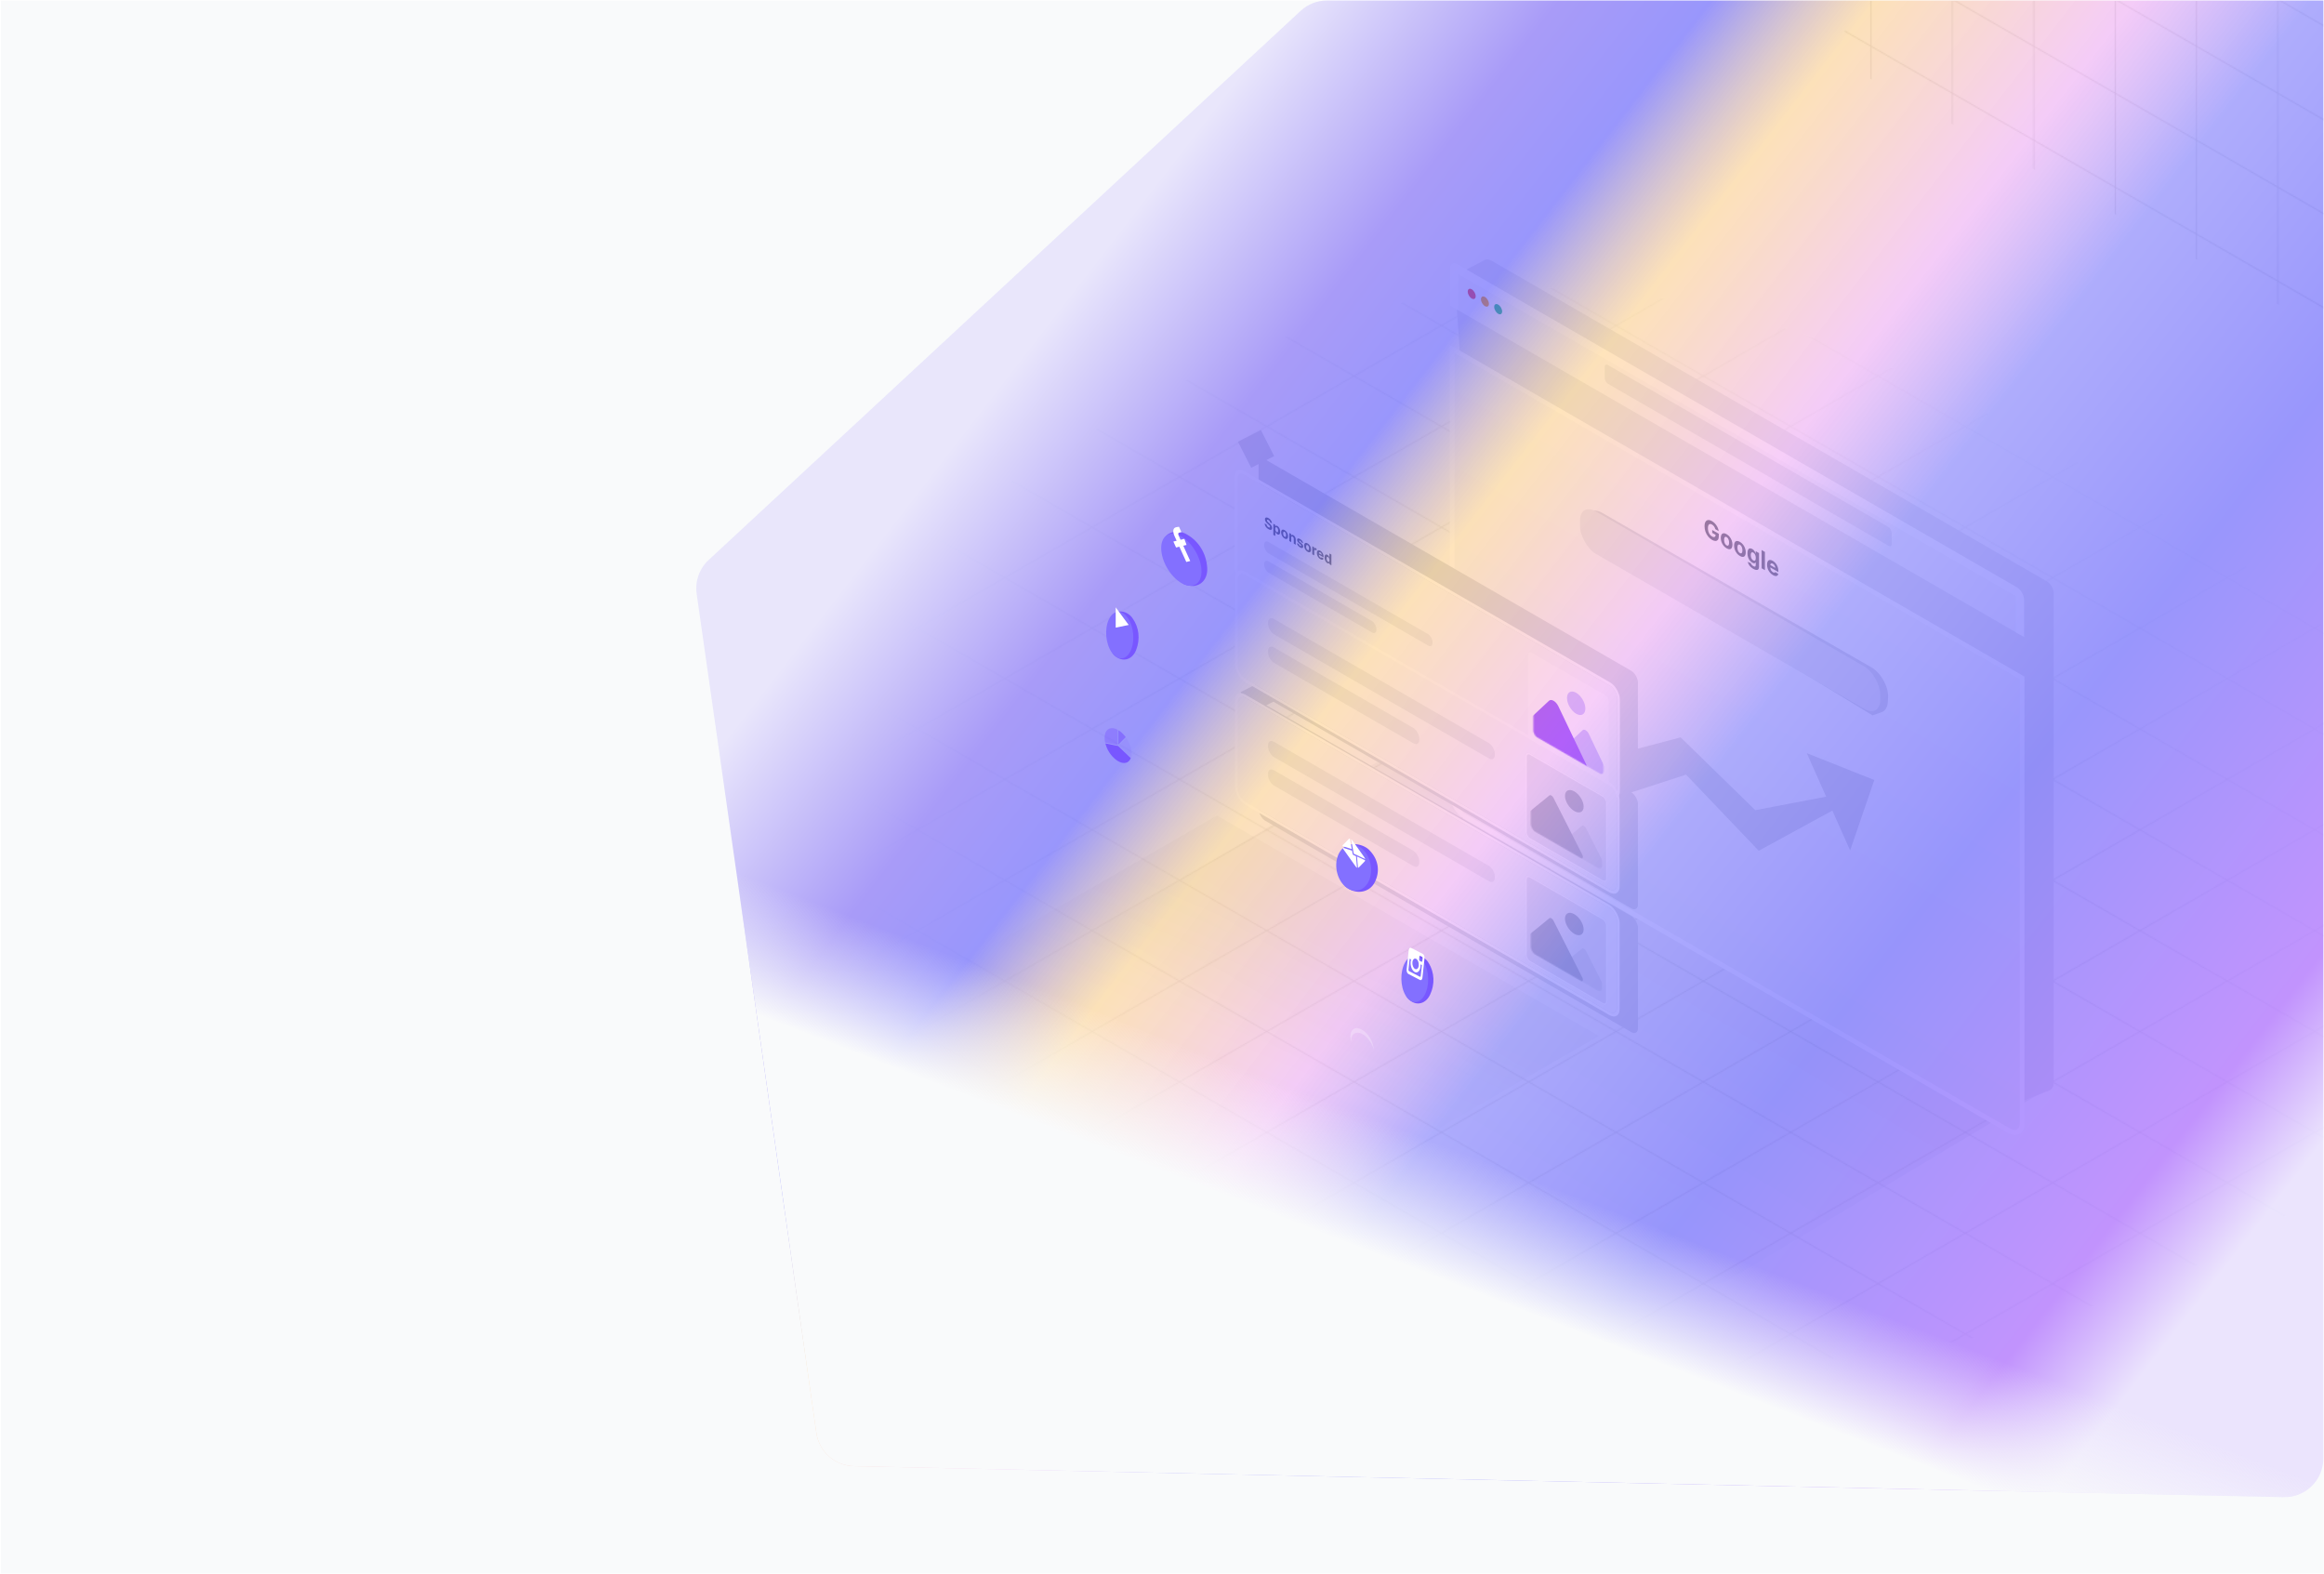 <svg viewBox="0 0 1921 1301" fill="none" xmlns="http://www.w3.org/2000/svg">
<g clip-path="url(#clip0_2204_2274)">
<rect width="1920" height="1300" transform="translate(0.787 0.477)" fill="#F9FAFB"/>
<mask id="mask0_2204_2274" style="mask-type:alpha" maskUnits="userSpaceOnUse" x="1478" y="-400" width="473" height="867">
<line y1="-0.427" x2="574" y2="-0.427" transform="matrix(-4.84939e-08 1 -0.866 -0.533 1478.98 -399.58)" stroke="white" stroke-width="0.854"/>
<line y1="-0.427" x2="574" y2="-0.427" transform="matrix(-4.81944e-08 1 -0.866 -0.533 1546.24 -357.974)" stroke="white" stroke-width="0.854"/>
<line y1="-0.427" x2="574" y2="-0.427" transform="matrix(-4.81944e-08 1 -0.866 -0.533 1613.49 -316.367)" stroke="white" stroke-width="0.854"/>
<line y1="-0.427" x2="574" y2="-0.427" transform="matrix(-4.81944e-08 1 -0.866 -0.533 1680.75 -274.761)" stroke="white" stroke-width="0.854"/>
<line y1="-0.427" x2="574" y2="-0.427" transform="matrix(-4.81944e-08 1 -0.866 -0.533 1748 -233.155)" stroke="white" stroke-width="0.854"/>
<line y1="-0.427" x2="574" y2="-0.427" transform="matrix(-4.81944e-08 1 -0.866 -0.533 1815.26 -191.549)" stroke="white" stroke-width="0.854"/>
<line y1="-0.427" x2="574" y2="-0.427" transform="matrix(-4.81944e-08 1 -0.866 -0.533 1882.52 -149.942)" stroke="white" stroke-width="0.854"/>
<line y1="-0.427" x2="523" y2="-0.427" transform="matrix(-0.866 -0.5 1.52389e-07 -1 1945 34.853)" stroke="white" stroke-width="0.854"/>
<line y1="-0.427" x2="523" y2="-0.427" transform="matrix(-0.866 -0.5 1.52389e-07 -1 1945 112.513)" stroke="white" stroke-width="0.854"/>
<line y1="-0.427" x2="523" y2="-0.427" transform="matrix(-0.866 -0.5 1.52389e-07 -1 1945 190.172)" stroke="white" stroke-width="0.854"/>
<line y1="-0.427" x2="523" y2="-0.427" transform="matrix(-0.866 -0.5 1.52389e-07 -1 1945 267.832)" stroke="white" stroke-width="0.854"/>
<line y1="-0.427" x2="523" y2="-0.427" transform="matrix(-0.866 -0.5 1.52389e-07 -1 1945 345.493)" stroke="white" stroke-width="0.854"/>
<line y1="-0.427" x2="523" y2="-0.427" transform="matrix(-0.866 -0.5 1.52389e-07 -1 1945 423.048)" stroke="white" stroke-width="0.854"/>
</mask>
<g mask="url(#mask0_2204_2274)">
<g filter="url(#filter0_f_2204_2274)">
<path d="M1950.28 -510.881L2639.01 -502.572L2585 639.912L1509.45 44.898L1950.28 -510.881Z" fill="#D9D9D9"/>
</g>
</g>
<mask id="mask1_2204_2274" style="mask-type:alpha" maskUnits="userSpaceOnUse" x="252" y="60" width="2311" height="1335">
<line y1="-0.427" x2="1166.82" y2="-0.427" transform="matrix(-0.866 0.5 -0.866 -0.5 1263.57 60.315)" stroke="white" stroke-width="0.854"/>
<line y1="-0.427" x2="1166.82" y2="-0.427" transform="matrix(-0.866 0.5 -0.866 -0.5 1335.75 101.987)" stroke="white" stroke-width="0.854"/>
<line y1="-0.427" x2="1166.82" y2="-0.427" transform="matrix(-0.866 0.5 -0.866 -0.5 1407.93 143.66)" stroke="white" stroke-width="0.854"/>
<line y1="-0.427" x2="1166.82" y2="-0.427" transform="matrix(-0.866 0.5 -0.866 -0.5 1480.11 185.332)" stroke="white" stroke-width="0.854"/>
<line y1="-0.427" x2="1166.82" y2="-0.427" transform="matrix(-0.866 0.5 -0.866 -0.5 1552.29 227.004)" stroke="white" stroke-width="0.854"/>
<line y1="-0.427" x2="1166.82" y2="-0.427" transform="matrix(-0.866 0.5 -0.866 -0.5 1624.46 268.675)" stroke="white" stroke-width="0.854"/>
<line y1="-0.427" x2="1166.82" y2="-0.427" transform="matrix(-0.866 0.5 -0.866 -0.5 1696.64 310.348)" stroke="white" stroke-width="0.854"/>
<line y1="-0.427" x2="1166.82" y2="-0.427" transform="matrix(-0.866 0.5 -0.866 -0.5 1768.82 352.02)" stroke="white" stroke-width="0.854"/>
<line y1="-0.427" x2="1166.82" y2="-0.427" transform="matrix(-0.866 0.5 -0.866 -0.5 1841 393.692)" stroke="white" stroke-width="0.854"/>
<line y1="-0.427" x2="1166.82" y2="-0.427" transform="matrix(-0.866 0.5 -0.866 -0.5 1913.18 435.364)" stroke="white" stroke-width="0.854"/>
<line y1="-0.427" x2="1166.82" y2="-0.427" transform="matrix(-0.866 0.5 -0.866 -0.5 1985.36 477.037)" stroke="white" stroke-width="0.854"/>
<line y1="-0.427" x2="1166.82" y2="-0.427" transform="matrix(-0.866 0.5 -0.866 -0.5 2057.53 518.709)" stroke="white" stroke-width="0.854"/>
<line y1="-0.427" x2="1166.82" y2="-0.427" transform="matrix(-0.866 0.5 -0.866 -0.5 2129.71 560.381)" stroke="white" stroke-width="0.854"/>
<line y1="-0.427" x2="1166.82" y2="-0.427" transform="matrix(-0.866 0.5 -0.866 -0.5 2201.89 602.053)" stroke="white" stroke-width="0.854"/>
<line y1="-0.427" x2="1166.82" y2="-0.427" transform="matrix(-0.866 0.5 -0.866 -0.5 2274.07 643.725)" stroke="white" stroke-width="0.854"/>
<line y1="-0.427" x2="1166.82" y2="-0.427" transform="matrix(-0.866 0.5 -0.866 -0.5 2346.25 685.397)" stroke="white" stroke-width="0.854"/>
<line y1="-0.427" x2="1166.82" y2="-0.427" transform="matrix(-0.866 0.5 -0.866 -0.5 2418.42 727.069)" stroke="white" stroke-width="0.854"/>
<line y1="-0.427" x2="1166.82" y2="-0.427" transform="matrix(-0.866 0.5 -0.866 -0.5 2490.6 768.741)" stroke="white" stroke-width="0.854"/>
<line y1="-0.427" x2="1058.73" y2="-0.427" transform="matrix(-0.866 0.5 -0.866 -0.5 2516.54 837.109)" stroke="white" stroke-width="0.854"/>
<line y1="-0.427" x2="1500.2" y2="-0.427" transform="matrix(-0.866 -0.5 0.866 -0.5 2562.78 810.413)" stroke="white" stroke-width="0.854"/>
<line y1="-0.427" x2="1500.2" y2="-0.427" transform="matrix(-0.866 -0.5 0.866 -0.5 2490.6 852.085)" stroke="white" stroke-width="0.854"/>
<line y1="-0.427" x2="1500.2" y2="-0.427" transform="matrix(-0.866 -0.5 0.866 -0.5 2418.42 893.757)" stroke="white" stroke-width="0.854"/>
<line y1="-0.427" x2="1500.2" y2="-0.427" transform="matrix(-0.866 -0.5 0.866 -0.5 2346.24 935.429)" stroke="white" stroke-width="0.854"/>
<line y1="-0.427" x2="1500.2" y2="-0.427" transform="matrix(-0.866 -0.5 0.866 -0.5 2274.07 977.102)" stroke="white" stroke-width="0.854"/>
<line y1="-0.427" x2="1500.2" y2="-0.427" transform="matrix(-0.866 -0.5 0.866 -0.5 2201.89 1018.77)" stroke="white" stroke-width="0.854"/>
<line y1="-0.427" x2="1500.2" y2="-0.427" transform="matrix(-0.866 -0.5 0.866 -0.5 2129.71 1060.45)" stroke="white" stroke-width="0.854"/>
<line y1="-0.427" x2="1500.2" y2="-0.427" transform="matrix(-0.866 -0.5 0.866 -0.5 2057.53 1102.12)" stroke="white" stroke-width="0.854"/>
<line y1="-0.427" x2="1500.2" y2="-0.427" transform="matrix(-0.866 -0.5 0.866 -0.5 1985.36 1143.79)" stroke="white" stroke-width="0.854"/>
<line y1="-0.427" x2="1500.2" y2="-0.427" transform="matrix(-0.866 -0.5 0.866 -0.5 1913.18 1185.46)" stroke="white" stroke-width="0.854"/>
<line y1="-0.427" x2="1500.2" y2="-0.427" transform="matrix(-0.866 -0.5 0.866 -0.5 1841 1227.14)" stroke="white" stroke-width="0.854"/>
<line y1="-0.427" x2="1500.2" y2="-0.427" transform="matrix(-0.866 -0.5 0.866 -0.5 1768.82 1268.81)" stroke="white" stroke-width="0.854"/>
<line y1="-0.427" x2="1500.2" y2="-0.427" transform="matrix(-0.866 -0.5 0.866 -0.5 1696.64 1310.48)" stroke="white" stroke-width="0.854"/>
<line y1="-0.427" x2="1500.2" y2="-0.427" transform="matrix(-0.866 -0.5 0.866 -0.5 1624.46 1352.15)" stroke="white" stroke-width="0.854"/>
<line y1="-0.427" x2="1500.2" y2="-0.427" transform="matrix(-0.866 -0.5 0.866 -0.5 1552.28 1393.82)" stroke="white" stroke-width="0.854"/>
</mask>
<g mask="url(#mask1_2204_2274)">
<path d="M809.583 414.002L809.593 413.997L809.602 413.991C884.828 364.961 955.726 322.864 1027.14 292.122C1098.55 261.381 1170.45 242.006 1247.69 238.4C1402.15 231.188 1578.19 287.043 1814.5 441.641L1814.51 441.647L1814.52 441.653C2105.28 609.523 2126.66 869.287 1862.41 1021.85C1598.16 1174.42 1148.23 1162.07 857.475 994.203C566.715 826.333 545.33 566.569 809.583 414.002Z" fill="url(#paint0_radial_2204_2274)"/>
<path d="M809.583 414.002L809.593 413.997L809.602 413.991C884.828 364.961 955.726 322.864 1027.14 292.122C1098.55 261.381 1170.45 242.006 1247.69 238.4C1402.15 231.188 1578.19 287.043 1814.5 441.641L1814.51 441.647L1814.52 441.653C2105.28 609.523 2126.66 869.287 1862.41 1021.85C1598.16 1174.42 1148.23 1162.07 857.475 994.203C566.715 826.333 545.33 566.569 809.583 414.002Z" fill="url(#paint1_linear_2204_2274)"/>
<path d="M809.583 414.002L809.593 413.997L809.602 413.991C884.828 364.961 955.726 322.864 1027.14 292.122C1098.55 261.381 1170.45 242.006 1247.69 238.4C1402.15 231.188 1578.19 287.043 1814.5 441.641L1814.51 441.647L1814.52 441.653C2105.28 609.523 2126.66 869.287 1862.41 1021.85C1598.16 1174.42 1148.23 1162.07 857.475 994.203C566.715 826.333 545.33 566.569 809.583 414.002Z" stroke="white" stroke-width="0.74"/>
</g>
<g opacity="0.07" filter="url(#filter1_f_2204_2274)">
<path d="M1176.31 607L1697.64 896.917L1428.77 1057.97C1421.88 1062.1 1410.6 1062.28 1403.58 1058.38L907.668 782.595C900.649 778.691 900.544 772.181 907.435 768.054L1176.31 607Z" fill="url(#paint2_linear_2204_2274)"/>
</g>
<g filter="url(#filter2_dd_2204_2274)">
<path d="M1227.4 202.954C1228.87 202.185 1230.82 202.409 1232.85 203.58L1691.96 468.646C1695.07 470.442 1697.59 474.811 1697.59 478.403L1697.59 882.5C1697.59 885.955 1696.27 888.47 1693.98 889.374L1669.41 899.069L1237.42 622.753C1232.99 619.92 1229.42 613.845 1229.06 608.532L1202.37 216.067L1227.4 202.954Z" fill="#E5E7EB"/>
</g>
<g filter="url(#filter3_dd_2204_2274)">
<path d="M1202.01 252.227L1669.79 522.301L1669.79 888.585C1669.79 894.241 1665.82 896.533 1660.92 893.705L1210.87 633.872C1205.98 631.044 1202.01 624.167 1202.01 618.512L1202.01 252.227Z" fill="url(#paint3_linear_2204_2274)"/>
<path d="M1202.01 250.276L1200.32 249.301L1200.32 251.252L1200.32 617.537C1200.32 624.269 1205.04 632.456 1210.87 635.823L1660.92 895.656C1666.75 899.023 1671.48 896.294 1671.48 889.561L1671.48 523.276L1671.48 521.325L1669.79 520.35L1202.01 250.276Z" stroke="white" stroke-width="3.902"/>
</g>
<g filter="url(#filter4_d_2204_2274)">
<mask id="path-54-outside-1_2204_2274" maskUnits="userSpaceOnUse" x="1198.54" y="213.193" width="475.448" height="312.5" fill="black">
<rect fill="white" x="1198.54" y="213.193" width="475.448" height="312.5"/>
<path d="M1202.01 222.349C1202.01 220.606 1203.23 219.9 1204.74 220.771L1667.06 487.689C1668.56 488.56 1669.79 490.68 1669.79 492.422L1669.79 523.031L1202.01 252.958L1202.01 222.349Z"/>
</mask>
<path d="M1202.01 222.349C1202.01 220.606 1203.23 219.9 1204.74 220.771L1667.06 487.689C1668.56 488.56 1669.79 490.68 1669.79 492.422L1669.79 523.031L1202.01 252.958L1202.01 222.349Z" fill="#F9FAFB"/>
<path d="M1198.63 220.398C1198.63 216.5 1201.36 214.92 1204.74 216.869L1667.06 483.787C1670.43 485.736 1673.17 490.476 1673.17 494.373L1666.41 491.218L1205.39 225.046L1198.63 220.398ZM1669.79 523.031L1202.01 252.958L1669.79 523.031ZM1198.63 251.007L1198.63 220.398C1198.63 216.5 1201.36 214.92 1204.74 216.869L1205.39 225.046L1205.39 254.909L1198.63 251.007ZM1667.06 483.787C1670.43 485.736 1673.17 490.476 1673.17 494.373L1673.17 524.982L1666.41 521.08L1666.41 491.218L1667.06 483.787Z" fill="white" mask="url(#path-54-outside-1_2204_2274)"/>
</g>
<circle cx="3.787" cy="3.787" r="3.787" transform="matrix(0.866 0.5 -2.20305e-08 1 1213.23 237.23)" fill="#EF4444"/>
<circle cx="3.787" cy="3.787" r="3.787" transform="matrix(0.866 0.5 -2.20305e-08 1 1224.16 243.541)" fill="#F59E0B"/>
<circle cx="3.787" cy="3.787" r="3.787" transform="matrix(0.866 0.5 -2.20305e-08 1 1235.09 249.852)" fill="#10B981"/>
<rect width="273.913" height="15.504" rx="3.101" transform="matrix(0.866 0.5 -2.20305e-08 1 1326.47 300.172)" fill="#E5E7EB"/>
<g filter="url(#filter5_dd_2204_2274)">
<path d="M1315.83 417.413C1318.19 416.492 1321.16 416.953 1324.23 418.717L1546.79 546.445C1554.84 551.066 1561.22 562.621 1560.66 571.573L1560.44 575.194C1560.17 579.506 1558.29 582.555 1555.26 583.6L1547.8 586.173L1322.01 448.487L1309.79 419.778L1315.83 417.413Z" fill="#D1D5DB"/>
</g>
<g filter="url(#filter6_i_2204_2274)">
<rect width="286.575" height="35.027" rx="14.971" transform="matrix(0.866 0.5 -2.20305e-08 1 1306 413.459)" fill="#E5E7EB"/>
</g>
<path d="M1417.84 437.353C1417.75 436.943 1417.62 436.555 1417.46 436.187C1417.3 435.814 1417.1 435.465 1416.87 435.139C1416.64 434.81 1416.38 434.509 1416.08 434.234C1415.79 433.962 1415.46 433.723 1415.11 433.517C1414.44 433.132 1413.85 432.985 1413.35 433.076C1412.85 433.169 1412.46 433.5 1412.18 434.069C1411.9 434.632 1411.76 435.439 1411.76 436.488C1411.76 437.538 1411.89 438.51 1412.17 439.405C1412.45 440.3 1412.84 441.087 1413.34 441.766C1413.85 442.44 1414.44 442.976 1415.13 443.373C1415.76 443.733 1416.29 443.914 1416.73 443.914C1417.18 443.911 1417.52 443.742 1417.75 443.406C1417.99 443.073 1418.11 442.585 1418.11 441.942L1418.67 442.362L1415.3 440.42L1415.3 438.022L1420.76 441.174L1420.76 443.071C1420.76 444.395 1420.52 445.393 1420.04 446.065C1419.55 446.732 1418.89 447.078 1418.04 447.102C1417.19 447.122 1416.21 446.815 1415.12 446.183C1413.9 445.477 1412.82 444.545 1411.9 443.388C1410.97 442.226 1410.25 440.919 1409.73 439.467C1409.22 438.013 1408.96 436.492 1408.96 434.903C1408.96 433.682 1409.11 432.682 1409.42 431.902C1409.73 431.12 1410.16 430.556 1410.72 430.211C1411.27 429.865 1411.92 429.731 1412.66 429.81C1413.4 429.888 1414.2 430.176 1415.06 430.674C1415.8 431.101 1416.49 431.623 1417.13 432.241C1417.76 432.854 1418.33 433.528 1418.82 434.263C1419.32 435.001 1419.72 435.772 1420.04 436.577C1420.35 437.376 1420.55 438.174 1420.64 438.971L1417.84 437.353ZM1427.2 453.175C1426.21 452.603 1425.36 451.867 1424.64 450.964C1423.92 450.06 1423.37 449.058 1422.97 447.96C1422.58 446.857 1422.39 445.726 1422.39 444.569C1422.39 443.402 1422.58 442.495 1422.97 441.848C1423.37 441.195 1423.92 440.834 1424.64 440.763C1425.36 440.689 1426.21 440.938 1427.2 441.509C1428.19 442.081 1429.05 442.819 1429.76 443.723C1430.49 444.625 1431.04 445.628 1431.43 446.732C1431.82 447.83 1432.02 448.963 1432.02 450.13C1432.02 451.287 1431.82 452.192 1431.43 452.844C1431.04 453.491 1430.49 453.851 1429.76 453.925C1429.05 453.996 1428.19 453.746 1427.2 453.175ZM1427.22 450.755C1427.67 451.015 1428.04 451.085 1428.34 450.964C1428.65 450.839 1428.87 450.564 1429.03 450.137C1429.18 449.713 1429.26 449.172 1429.26 448.515C1429.26 447.858 1429.18 447.227 1429.03 446.621C1428.87 446.018 1428.65 445.48 1428.34 445.007C1428.04 444.534 1427.67 444.167 1427.22 443.907C1426.76 443.645 1426.38 443.574 1426.07 443.694C1425.76 443.816 1425.53 444.09 1425.38 444.514C1425.22 444.941 1425.15 445.482 1425.15 446.139C1425.15 446.796 1425.22 447.427 1425.38 448.03C1425.53 448.635 1425.76 449.176 1426.07 449.652C1426.38 450.125 1426.76 450.493 1427.22 450.755ZM1438.2 459.526C1437.22 458.955 1436.36 458.218 1435.64 457.316C1434.92 456.411 1434.37 455.41 1433.98 454.311C1433.58 453.208 1433.39 452.078 1433.39 450.92C1433.39 449.753 1433.58 448.846 1433.98 448.199C1434.37 447.547 1434.92 447.185 1435.64 447.114C1436.36 447.04 1437.22 447.289 1438.2 447.861C1439.19 448.432 1440.05 449.17 1440.77 450.074C1441.49 450.977 1442.04 451.98 1442.43 453.083C1442.83 454.181 1443.02 455.314 1443.02 456.481C1443.02 457.638 1442.83 458.543 1442.43 459.195C1442.04 459.842 1441.49 460.203 1440.77 460.276C1440.05 460.347 1439.19 460.097 1438.2 459.526ZM1438.22 457.106C1438.67 457.366 1439.04 457.436 1439.34 457.316C1439.65 457.191 1439.87 456.915 1440.03 456.488C1440.18 456.064 1440.26 455.524 1440.26 454.866C1440.26 454.209 1440.18 453.578 1440.03 452.972C1439.87 452.369 1439.65 451.831 1439.34 451.358C1439.04 450.885 1438.67 450.518 1438.22 450.258C1437.76 449.996 1437.38 449.925 1437.07 450.045C1436.77 450.168 1436.53 450.441 1436.38 450.865C1436.22 451.292 1436.15 451.834 1436.15 452.491C1436.15 453.148 1436.22 453.778 1436.38 454.381C1436.53 454.987 1436.77 455.527 1437.07 456.003C1437.38 456.476 1437.76 456.844 1438.22 457.106ZM1449.19 470.121C1448.31 469.614 1447.56 469.039 1446.93 468.396C1446.31 467.761 1445.81 467.1 1445.44 466.411C1445.07 465.722 1444.83 465.049 1444.72 464.392L1447.23 465.451C1447.31 465.72 1447.43 466.001 1447.59 466.293C1447.76 466.585 1447.98 466.868 1448.25 467.142C1448.53 467.424 1448.86 467.679 1449.26 467.907C1449.85 468.248 1450.33 468.362 1450.72 468.249C1451.1 468.144 1451.29 467.704 1451.29 466.929L1451.29 464.862L1451.18 464.796C1451.06 465.041 1450.88 465.235 1450.65 465.377C1450.41 465.519 1450.1 465.571 1449.73 465.532C1449.35 465.492 1448.91 465.323 1448.39 465.024C1447.66 464.6 1446.99 464.018 1446.38 463.277C1445.78 462.534 1445.31 461.653 1444.95 460.633C1444.6 459.611 1444.42 458.474 1444.42 457.224C1444.42 455.944 1444.6 454.979 1444.96 454.33C1445.32 453.68 1445.8 453.314 1446.4 453.234C1447.01 453.155 1447.67 453.323 1448.38 453.737C1448.93 454.054 1449.39 454.426 1449.76 454.855C1450.13 455.28 1450.43 455.716 1450.65 456.165C1450.88 456.611 1451.06 457.022 1451.18 457.397L1451.28 457.456L1451.28 455.558L1453.98 457.113L1453.98 468.522C1453.98 469.483 1453.77 470.169 1453.37 470.581C1452.96 470.993 1452.39 471.152 1451.67 471.059C1450.95 470.973 1450.13 470.661 1449.19 470.121ZM1449.25 463.167C1449.69 463.419 1450.06 463.508 1450.36 463.432C1450.66 463.353 1450.9 463.125 1451.06 462.748C1451.22 462.368 1451.31 461.847 1451.31 461.185C1451.31 460.523 1451.23 459.902 1451.07 459.324C1450.9 458.74 1450.67 458.225 1450.36 457.779C1450.06 457.333 1449.69 456.984 1449.25 456.731C1448.8 456.474 1448.43 456.396 1448.12 456.499C1447.82 456.597 1447.59 456.846 1447.43 457.246C1447.27 457.646 1447.19 458.167 1447.19 458.809C1447.19 459.461 1447.27 460.07 1447.43 460.637C1447.59 461.201 1447.82 461.7 1448.12 462.133C1448.43 462.565 1448.8 462.909 1449.25 463.167ZM1458.85 456.161L1458.85 471.225L1456.14 469.658L1456.14 454.594L1458.85 456.161ZM1465.48 475.275C1464.48 474.694 1463.61 473.958 1462.88 473.068C1462.16 472.176 1461.6 471.183 1461.21 470.089C1460.82 468.991 1460.63 467.846 1460.63 466.654C1460.63 465.492 1460.82 464.585 1461.21 463.933C1461.6 463.281 1462.15 462.914 1462.86 462.833C1463.58 462.755 1464.41 462.993 1465.37 463.547C1466.02 463.919 1466.62 464.386 1467.18 464.948C1467.74 465.507 1468.23 466.144 1468.64 466.86C1469.06 467.579 1469.39 468.366 1469.62 469.221C1469.86 470.072 1469.97 470.978 1469.97 471.939L1469.97 472.8L1461.71 468.03L1461.71 466.088L1467.42 469.383C1467.42 468.932 1467.33 468.483 1467.16 468.037C1466.99 467.591 1466.76 467.183 1466.46 466.812C1466.16 466.44 1465.81 466.139 1465.42 465.911C1465.01 465.673 1464.64 465.573 1464.32 465.61C1464.01 465.644 1463.76 465.794 1463.58 466.058C1463.41 466.318 1463.31 466.67 1463.31 467.114L1463.31 468.96C1463.31 469.519 1463.4 470.054 1463.58 470.564C1463.76 471.076 1464.02 471.538 1464.35 471.95C1464.68 472.362 1465.07 472.699 1465.53 472.961C1465.83 473.135 1466.1 473.246 1466.35 473.292C1466.61 473.339 1466.82 473.316 1467 473.222C1467.18 473.129 1467.31 472.967 1467.41 472.737L1469.92 474.377C1469.79 475 1469.53 475.457 1469.13 475.749C1468.74 476.038 1468.24 476.149 1467.62 476.08C1467 476.009 1466.29 475.74 1465.48 475.275Z" fill="#4B5563"/>
<path d="M1319.94 664.17L1307.6 630.958L1389.2 609.424L1450.92 669.595L1530.72 654.408L1533.23 659.784L1453.76 703.145L1393.67 640.223L1319.94 664.17Z" fill="#D1D5DB"/>
<path d="M1529.29 702.897L1493.48 622.476L1549.28 644.695L1529.29 702.897Z" fill="#D1D5DB"/>
<g opacity="0.05" filter="url(#filter7_f_2204_2274)">
<path d="M1005.91 674L1321.51 856.209L1130.53 966.472C1123.94 970.274 1113.26 970.274 1106.68 966.472L814.931 798.031C808.346 794.229 808.346 788.064 814.931 784.262L1005.91 674Z" fill="url(#paint4_linear_2204_2274)"/>
</g>
<g filter="url(#filter8_d_2204_2274)">
<g filter="url(#filter9_dd_2204_2274)">
<rect width="362.083" height="95.931" rx="6.281" transform="matrix(0.866 0.5 -2.20305e-08 1 1038.34 351)" fill="#D1D5DB"/>
</g>
<rect x="1021.3" y="363.094" width="21.262" height="24.148" transform="rotate(-27 1021.3 363.094)" fill="#D1D5DB"/>
<rect x="1323.53" y="611.936" width="18.295" height="24.148" transform="rotate(-27 1323.53 611.936)" fill="#D1D5DB"/>
<g filter="url(#filter10_dd_2204_2274)">
<rect width="362.083" height="95.931" rx="6.281" transform="matrix(0.866 0.5 -2.20305e-08 1 1038.34 451.39)" fill="#D1D5DB"/>
</g>
<rect x="1023.24" y="467.292" width="21.262" height="19.875" transform="rotate(-27 1023.24 467.292)" fill="#D1D5DB"/>
<rect x="1323.53" y="712.326" width="18.295" height="24.148" transform="rotate(-27 1323.53 712.326)" fill="#D1D5DB"/>
<g filter="url(#filter11_dd_2204_2274)">
<rect width="362.083" height="95.931" rx="6.281" transform="matrix(0.866 0.5 -2.20305e-08 1 1038.34 553.674)" fill="#D1D5DB"/>
</g>
<rect x="1023.47" y="570.043" width="21.262" height="19.35" transform="rotate(-27 1023.47 570.043)" fill="#D1D5DB"/>
<rect x="1323.53" y="814.61" width="18.295" height="24.148" transform="rotate(-27 1323.53 814.61)" fill="#D1D5DB"/>
<g filter="url(#filter12_dd_2204_2274)">
<rect width="362.083" height="88.658" rx="6.281" transform="matrix(0.866 0.5 -2.20305e-08 1 1021.01 363.507)" fill="#F9FAFB"/>
<rect width="160.648" height="9.395" rx="4.159" transform="matrix(0.866 0.5 -2.20305e-08 1 1042.97 420.345)" fill="#E5E7EB"/>
<rect width="107.098" height="9.395" rx="4.159" transform="matrix(0.866 0.5 -2.20305e-08 1 1042.97 436.316)" fill="#E5E7EB"/>
<path d="M1047.82 406.084C1047.79 405.717 1047.66 405.371 1047.43 405.045C1047.2 404.72 1046.89 404.445 1046.5 404.219C1046.24 404.066 1046.01 403.98 1045.83 403.961C1045.65 403.939 1045.51 403.975 1045.41 404.069C1045.31 404.165 1045.26 404.308 1045.26 404.499C1045.26 404.655 1045.29 404.81 1045.35 404.965C1045.42 405.121 1045.51 405.275 1045.62 405.427C1045.73 405.576 1045.86 405.725 1046.01 405.874C1046.16 406.02 1046.31 406.163 1046.48 406.303L1047.17 406.893C1047.51 407.173 1047.82 407.467 1048.1 407.773C1048.38 408.08 1048.62 408.398 1048.83 408.727C1049.03 409.057 1049.19 409.397 1049.3 409.749C1049.42 410.101 1049.48 410.464 1049.48 410.835C1049.48 411.377 1049.36 411.779 1049.12 412.041C1048.88 412.301 1048.54 412.412 1048.1 412.375C1047.65 412.336 1047.12 412.136 1046.49 411.774C1045.87 411.416 1045.33 410.993 1044.87 410.508C1044.41 410.023 1044.05 409.491 1043.8 408.912C1043.54 408.331 1043.41 407.717 1043.39 407.071L1044.97 407.979C1044.99 408.287 1045.06 408.578 1045.19 408.853C1045.32 409.126 1045.5 409.377 1045.72 409.606C1045.94 409.833 1046.19 410.027 1046.47 410.189C1046.75 410.348 1046.99 410.44 1047.19 410.464C1047.4 410.49 1047.56 410.453 1047.67 410.354C1047.78 410.254 1047.84 410.097 1047.84 409.883C1047.84 409.684 1047.79 409.486 1047.68 409.291C1047.58 409.097 1047.44 408.897 1047.24 408.688C1047.05 408.482 1046.81 408.258 1046.53 408.018L1045.69 407.292C1045.04 406.735 1044.53 406.155 1044.16 405.551C1043.78 404.946 1043.59 404.317 1043.6 403.662C1043.59 403.123 1043.72 402.724 1043.97 402.467C1044.22 402.211 1044.57 402.098 1045.01 402.126C1045.45 402.155 1045.95 402.332 1046.51 402.656C1047.08 402.985 1047.58 403.386 1048.01 403.857C1048.43 404.33 1048.77 404.836 1049.01 405.375C1049.24 405.914 1049.37 406.45 1049.37 406.984L1047.82 406.084ZM1050.54 416.485L1050.54 407.325L1052.12 408.236L1052.12 409.355L1052.19 409.396C1052.26 409.257 1052.36 409.133 1052.5 409.025C1052.63 408.915 1052.81 408.86 1053.02 408.86C1053.24 408.859 1053.51 408.951 1053.83 409.138C1054.25 409.381 1054.64 409.732 1055 410.192C1055.35 410.648 1055.64 411.193 1055.85 411.825C1056.06 412.453 1056.17 413.149 1056.17 413.913C1056.17 414.656 1056.07 415.223 1055.86 415.615C1055.65 416.005 1055.37 416.229 1055.02 416.287C1054.66 416.344 1054.27 416.245 1053.83 415.992C1053.52 415.813 1053.25 415.601 1053.04 415.357C1052.82 415.114 1052.64 414.863 1052.51 414.605C1052.37 414.343 1052.26 414.099 1052.19 413.872L1052.14 413.843L1052.14 417.408L1050.54 416.485ZM1052.11 411.56C1052.11 411.956 1052.16 412.329 1052.25 412.679C1052.35 413.029 1052.48 413.338 1052.66 413.607C1052.85 413.873 1053.06 414.08 1053.32 414.229C1053.58 414.38 1053.8 414.425 1053.98 414.364C1054.16 414.3 1054.3 414.148 1054.39 413.906C1054.49 413.663 1054.54 413.348 1054.54 412.961C1054.54 412.576 1054.49 412.211 1054.4 411.866C1054.3 411.52 1054.17 411.213 1053.99 410.944C1053.81 410.675 1053.59 410.465 1053.32 410.313C1053.06 410.163 1052.84 410.115 1052.66 410.17C1052.48 410.226 1052.35 410.373 1052.25 410.61C1052.16 410.847 1052.11 411.164 1052.11 411.56ZM1059.84 419.486C1059.26 419.149 1058.75 418.715 1058.33 418.183C1057.91 417.649 1057.58 417.059 1057.35 416.411C1057.12 415.76 1057 415.094 1057 414.412C1057 413.723 1057.12 413.189 1057.35 412.807C1057.58 412.422 1057.91 412.209 1058.33 412.167C1058.75 412.124 1059.26 412.271 1059.84 412.607C1060.43 412.944 1060.93 413.379 1061.35 413.913C1061.78 414.445 1062.11 415.036 1062.34 415.687C1062.57 416.334 1062.68 417.002 1062.68 417.69C1062.68 418.373 1062.57 418.906 1062.34 419.291C1062.11 419.672 1061.78 419.885 1061.35 419.928C1060.93 419.97 1060.43 419.823 1059.84 419.486ZM1059.85 418.059C1060.12 418.212 1060.34 418.253 1060.51 418.183C1060.69 418.109 1060.83 417.946 1060.92 417.695C1061.01 417.445 1061.06 417.126 1061.06 416.738C1061.06 416.351 1061.01 415.979 1060.92 415.622C1060.83 415.266 1060.69 414.949 1060.51 414.67C1060.34 414.391 1060.12 414.174 1059.85 414.021C1059.58 413.867 1059.36 413.825 1059.17 413.895C1058.99 413.968 1058.86 414.129 1058.76 414.379C1058.67 414.631 1058.63 414.95 1058.63 415.337C1058.63 415.725 1058.67 416.096 1058.76 416.452C1058.86 416.809 1058.99 417.128 1059.17 417.408C1059.36 417.687 1059.58 417.904 1059.85 418.059ZM1065.32 418.668L1065.32 422.52L1063.72 421.596L1063.72 414.934L1065.25 415.815L1065.25 416.99L1065.31 417.029C1065.44 416.715 1065.66 416.532 1065.96 416.48C1066.26 416.425 1066.62 416.521 1067.05 416.769C1067.45 417 1067.8 417.303 1068.1 417.677C1068.4 418.052 1068.63 418.475 1068.79 418.946C1068.96 419.414 1069.04 419.907 1069.04 420.425L1069.04 424.666L1067.44 423.743L1067.44 419.831C1067.44 419.424 1067.35 419.054 1067.17 418.72C1066.99 418.384 1066.74 418.123 1066.42 417.938C1066.2 417.813 1066.01 417.757 1065.84 417.768C1065.68 417.781 1065.55 417.864 1065.46 418.016C1065.37 418.166 1065.32 418.384 1065.32 418.668ZM1075.1 423.404L1073.64 422.662C1073.61 422.503 1073.56 422.342 1073.48 422.179C1073.39 422.012 1073.28 421.855 1073.15 421.708C1073.02 421.559 1072.86 421.431 1072.67 421.324C1072.42 421.181 1072.21 421.121 1072.04 421.144C1071.87 421.164 1071.79 421.274 1071.79 421.474C1071.79 421.633 1071.84 421.799 1071.95 421.973C1072.06 422.146 1072.25 422.343 1072.52 422.565L1073.57 423.41C1074.13 423.867 1074.54 424.322 1074.82 424.776C1075.1 425.23 1075.23 425.697 1075.23 426.177C1075.23 426.614 1075.12 426.933 1074.9 427.134C1074.68 427.336 1074.38 427.418 1073.99 427.381C1073.61 427.342 1073.17 427.178 1072.66 426.889C1071.9 426.448 1071.29 425.913 1070.84 425.284C1070.39 424.654 1070.12 423.998 1070.05 423.317L1071.62 424.13C1071.67 424.427 1071.78 424.698 1071.97 424.946C1072.15 425.19 1072.38 425.394 1072.67 425.559C1072.95 425.721 1073.17 425.789 1073.34 425.763C1073.52 425.736 1073.6 425.623 1073.61 425.425C1073.6 425.256 1073.54 425.083 1073.42 424.907C1073.3 424.727 1073.12 424.536 1072.87 424.334L1071.87 423.527C1071.3 423.072 1070.89 422.604 1070.61 422.124C1070.34 421.646 1070.2 421.158 1070.2 420.661C1070.2 420.233 1070.3 419.922 1070.5 419.728C1070.7 419.536 1070.99 419.461 1071.35 419.505C1071.72 419.55 1072.15 419.714 1072.65 419.999C1073.37 420.42 1073.95 420.929 1074.37 421.526C1074.79 422.124 1075.03 422.75 1075.1 423.404ZM1078.85 430.458C1078.26 430.122 1077.76 429.687 1077.33 429.155C1076.91 428.622 1076.58 428.031 1076.35 427.384C1076.12 426.733 1076.01 426.067 1076.01 425.384C1076.01 424.696 1076.12 424.161 1076.35 423.779C1076.58 423.395 1076.91 423.182 1077.33 423.14C1077.76 423.096 1078.26 423.243 1078.85 423.58C1079.43 423.917 1079.93 424.352 1080.36 424.885C1080.78 425.417 1081.11 426.009 1081.34 426.659C1081.57 427.307 1081.69 427.975 1081.69 428.663C1081.69 429.345 1081.57 429.879 1081.34 430.263C1081.11 430.645 1080.78 430.857 1080.36 430.901C1079.93 430.943 1079.43 430.795 1078.85 430.458ZM1078.86 429.032C1079.12 429.185 1079.34 429.226 1079.52 429.155C1079.7 429.081 1079.83 428.919 1079.92 428.667C1080.01 428.417 1080.06 428.098 1080.06 427.711C1080.06 427.324 1080.01 426.951 1079.92 426.594C1079.83 426.239 1079.7 425.921 1079.52 425.642C1079.34 425.363 1079.12 425.147 1078.86 424.994C1078.59 424.839 1078.36 424.797 1078.18 424.868C1078 424.94 1077.86 425.102 1077.77 425.352C1077.68 425.603 1077.63 425.923 1077.63 426.31C1077.63 426.698 1077.68 427.069 1077.77 427.425C1077.86 427.782 1078 428.101 1078.18 428.381C1078.36 428.66 1078.59 428.877 1078.86 429.032ZM1082.73 432.568L1082.73 425.907L1084.28 426.802L1084.28 427.965L1084.34 427.999C1084.44 427.647 1084.62 427.436 1084.87 427.368C1085.12 427.297 1085.4 427.355 1085.72 427.542C1085.8 427.588 1085.89 427.644 1085.98 427.709C1086.08 427.774 1086.16 427.837 1086.23 427.897L1086.23 429.537C1086.15 429.467 1086.05 429.384 1085.92 429.287C1085.78 429.191 1085.66 429.11 1085.55 429.047C1085.32 428.911 1085.11 428.849 1084.92 428.86C1084.74 428.87 1084.59 428.948 1084.49 429.094C1084.38 429.242 1084.33 429.452 1084.33 429.723L1084.33 433.492L1082.73 432.568ZM1089.42 436.56C1088.82 436.217 1088.31 435.784 1087.88 435.259C1087.46 434.733 1087.13 434.147 1086.9 433.502C1086.67 432.855 1086.55 432.18 1086.55 431.477C1086.55 430.792 1086.67 430.257 1086.9 429.872C1087.13 429.488 1087.45 429.272 1087.87 429.224C1088.29 429.178 1088.79 429.318 1089.35 429.645C1089.73 429.864 1090.09 430.14 1090.42 430.471C1090.75 430.801 1091.03 431.176 1091.28 431.599C1091.53 432.022 1091.72 432.486 1091.86 432.991C1092 433.492 1092.06 434.027 1092.06 434.593L1092.06 435.101L1087.19 432.288L1087.19 431.143L1090.56 433.086C1090.56 432.82 1090.51 432.556 1090.41 432.292C1090.31 432.029 1090.17 431.789 1089.99 431.57C1089.82 431.351 1089.61 431.173 1089.38 431.039C1089.14 430.899 1088.92 430.84 1088.73 430.861C1088.55 430.881 1088.4 430.97 1088.3 431.126C1088.19 431.279 1088.14 431.486 1088.14 431.748L1088.14 432.837C1088.14 433.166 1088.19 433.481 1088.29 433.782C1088.4 434.084 1088.55 434.357 1088.75 434.6C1088.94 434.843 1089.17 435.041 1089.44 435.196C1089.62 435.299 1089.78 435.364 1089.93 435.391C1090.08 435.419 1090.2 435.405 1090.31 435.35C1090.42 435.295 1090.5 435.2 1090.55 435.064L1092.03 436.031C1091.95 436.398 1091.8 436.668 1091.57 436.84C1091.34 437.01 1091.04 437.075 1090.67 437.035C1090.31 436.993 1089.89 436.835 1089.42 436.56ZM1095.23 439.897C1094.8 439.644 1094.4 439.285 1094.04 438.82C1093.69 438.353 1093.41 437.805 1093.2 437.176C1093 436.546 1092.89 435.859 1092.89 435.116C1092.89 434.353 1093 433.779 1093.21 433.396C1093.43 433.01 1093.71 432.793 1094.06 432.746C1094.42 432.697 1094.81 432.794 1095.23 433.038C1095.55 433.225 1095.82 433.444 1096.04 433.695C1096.26 433.946 1096.43 434.203 1096.56 434.467C1096.7 434.731 1096.8 434.972 1096.87 435.192L1096.92 435.22L1096.92 431.88L1098.52 432.802L1098.52 441.684L1096.94 440.773L1096.94 439.707L1096.87 439.668C1096.8 439.809 1096.69 439.931 1096.55 440.034C1096.42 440.135 1096.24 440.182 1096.02 440.175C1095.81 440.169 1095.54 440.077 1095.23 439.897ZM1095.74 438.72C1096 438.869 1096.22 438.914 1096.39 438.854C1096.57 438.794 1096.71 438.643 1096.81 438.403C1096.91 438.165 1096.95 437.847 1096.95 437.451C1096.95 437.055 1096.91 436.684 1096.81 436.337C1096.72 435.99 1096.58 435.685 1096.4 435.422C1096.22 435.158 1096 434.952 1095.74 434.804C1095.48 434.652 1095.26 434.606 1095.08 434.667C1094.9 434.728 1094.76 434.877 1094.67 435.116C1094.57 435.354 1094.53 435.666 1094.53 436.05C1094.53 436.438 1094.57 436.807 1094.67 437.159C1094.76 437.508 1094.9 437.818 1095.08 438.089C1095.26 438.358 1095.48 438.568 1095.74 438.72Z" fill="#4B5563"/>
<g filter="url(#filter13_dd_2204_2274)">
<rect width="76.942" height="76.096" rx="3.7" transform="matrix(0.866 0.5 -2.20305e-08 1 1261.12 508.418)" fill="white"/>
</g>
<mask id="mask2_2204_2274" style="mask-type:alpha" maskUnits="userSpaceOnUse" x="1265" y="517" width="59" height="98">
<rect width="66.954" height="66.218" rx="3.7" transform="matrix(0.866 0.5 -2.20305e-08 1 1265.45 515.854)" fill="white"/>
</mask>
<g mask="url(#mask2_2204_2274)">
<path d="M1306.14 577.982C1307.43 576.773 1309.99 578.246 1311.28 580.95L1325.9 611.488C1327.53 614.884 1326.01 617.552 1323.33 616.006L1294.09 599.123C1291.41 597.577 1289.89 593.156 1291.52 591.637L1306.14 577.982Z" fill="#C4B5FD"/>
<path d="M1278.37 553.635C1280.31 551.821 1284.14 554.031 1286.08 558.087L1310.28 608.626L1263.99 581.9C1259.97 579.58 1257.69 572.949 1260.13 570.67L1278.37 553.635Z" fill="#7A2CFF"/>
<ellipse cx="8.764" cy="8.668" rx="8.764" ry="8.668" transform="matrix(0.866 0.5 -2.20305e-08 1 1293.27 542.647)" fill="#C4B5FD"/>
</g>
<rect x="-1.22" y="-2.114" width="364.901" height="91.477" rx="7.69" transform="matrix(0.866 0.5 -2.20305e-08 1 1020.84 364.118)" stroke="white" stroke-width="2.818"/>
</g>
<g filter="url(#filter14_dd_2204_2274)">
<rect width="362.083" height="86.09" rx="7.257" transform="matrix(0.866 0.5 -2.20305e-08 1 1021.01 467.321)" fill="#F9FAFB"/>
<rect width="216.49" height="12.66" rx="5.604" transform="matrix(0.866 0.5 -2.20305e-08 1 1046.15 504.624)" fill="#E5E7EB"/>
<rect width="144.327" height="12.66" rx="5.604" transform="matrix(0.866 0.5 -2.20305e-08 1 1046.15 528.169)" fill="#E5E7EB"/>
<g filter="url(#filter15_dd_2204_2274)">
<rect width="78.208" height="71.34" rx="4.275" transform="matrix(0.866 0.5 -2.20305e-08 1 1258.93 611.942)" fill="#E5E7EB"/>
<rect x="0.548" y="0.95" width="76.942" height="70.074" rx="3.642" transform="matrix(0.866 0.5 -2.20305e-08 1 1259 611.667)" stroke="white" stroke-width="1.266"/>
</g>
<mask id="mask3_2204_2274" style="mask-type:alpha" maskUnits="userSpaceOnUse" x="1263" y="620" width="60" height="94">
<rect width="68.055" height="62.079" rx="4.275" transform="matrix(0.866 0.5 -2.20305e-08 1 1263.32 619.111)" fill="white"/>
</mask>
<g mask="url(#mask3_2204_2274)">
<path d="M1305.59 678.474C1306.48 677.749 1308.12 678.698 1309.01 680.449L1325.8 713.539C1327 715.904 1325.97 717.838 1324.09 716.753L1290.51 697.37C1288.63 696.284 1287.6 693.161 1288.8 692.181L1305.59 678.474Z" fill="#D1D5DB"/>
<path d="M1278.67 653.316C1279.56 652.59 1281.2 653.54 1282.09 655.291L1305.88 702.186C1307.08 704.55 1306.05 706.485 1304.17 705.4L1256.59 677.931C1254.71 676.845 1253.68 673.721 1254.88 672.742L1278.67 653.316Z" fill="#9CA3AF"/>
<ellipse cx="8.908" cy="8.126" rx="8.908" ry="8.126" transform="matrix(0.866 0.5 -2.20305e-08 1 1291.6 645.497)" fill="#9CA3AF"/>
</g>
<rect x="-1.096" y="-1.899" width="364.615" height="88.622" rx="8.523" transform="matrix(0.866 0.5 -2.20305e-08 1 1020.86 467.869)" stroke="white" stroke-width="2.532"/>
</g>
<g filter="url(#filter16_d_2204_2274)">
<rect width="362.083" height="86.09" rx="7.257" transform="matrix(0.866 0.5 -2.20305e-08 1 1021.01 569.869)" fill="#F9FAFB"/>
<rect width="216.49" height="12.66" rx="5.604" transform="matrix(0.866 0.5 -2.20305e-08 1 1046.15 607.172)" fill="#E5E7EB"/>
<rect width="144.327" height="12.66" rx="5.604" transform="matrix(0.866 0.5 -2.20305e-08 1 1046.15 630.717)" fill="#E5E7EB"/>
<g filter="url(#filter17_dd_2204_2274)">
<rect width="78.208" height="71.34" rx="4.275" transform="matrix(0.866 0.5 -2.20305e-08 1 1258.93 714.489)" fill="#E5E7EB"/>
<rect x="0.548" y="0.95" width="76.942" height="70.074" rx="3.642" transform="matrix(0.866 0.5 -2.20305e-08 1 1259 714.215)" stroke="white" stroke-width="1.266"/>
</g>
<mask id="mask4_2204_2274" style="mask-type:alpha" maskUnits="userSpaceOnUse" x="1263" y="723" width="60" height="94">
<rect width="68.055" height="62.079" rx="4.275" transform="matrix(0.866 0.5 -2.20305e-08 1 1263.32 721.658)" fill="white"/>
</mask>
<g mask="url(#mask4_2204_2274)">
<path d="M1305.59 781.021C1306.48 780.296 1308.12 781.245 1309.01 782.997L1325.8 816.086C1327 818.451 1325.97 820.386 1324.09 819.3L1290.51 799.917C1288.63 798.832 1287.6 795.708 1288.8 794.728L1305.59 781.021Z" fill="#D1D5DB"/>
<path d="M1278.67 755.863C1279.56 755.137 1281.2 756.087 1282.09 757.838L1305.88 804.733C1307.08 807.097 1306.05 809.032 1304.17 807.947L1256.59 780.478C1254.71 779.392 1253.68 776.268 1254.88 775.289L1278.67 755.863Z" fill="#9CA3AF"/>
<ellipse cx="8.908" cy="8.126" rx="8.908" ry="8.126" transform="matrix(0.866 0.5 -2.20305e-08 1 1291.6 748.045)" fill="#9CA3AF"/>
</g>
<rect x="-1.096" y="-1.899" width="364.615" height="88.622" rx="8.523" transform="matrix(0.866 0.5 -2.20305e-08 1 1020.86 570.417)" stroke="white" stroke-width="2.532"/>
</g>
</g>
<g style="mix-blend-mode:color-burn">
<path d="M575.853 490.788C574.371 480.399 578.077 469.943 585.771 462.806L1075.09 8.96C1081.01 3.472 1088.78 0.422 1096.85 0.422L1920.45 0.422L1920.45 1205.39C1920.45 1223.34 1905.7 1237.77 1887.76 1237.39L705.789 1211.78C690.128 1211.44 677.015 1199.81 674.803 1184.3L575.853 490.788Z" fill="url(#paint5_linear_2204_2274)" fill-opacity="0.6"/>
<path d="M575.853 490.788C574.371 480.399 578.077 469.943 585.771 462.806L1075.09 8.96C1081.01 3.472 1088.78 0.422 1096.85 0.422L1920.45 0.422L1920.45 1205.39C1920.45 1223.34 1905.7 1237.77 1887.76 1237.39L705.789 1211.78C690.128 1211.44 677.015 1199.81 674.803 1184.3L575.853 490.788Z" fill="url(#paint6_linear_2204_2274)"/>
</g>
<g clip-path="url(#clip1_2204_2274)">
<path opacity="0.25" d="M1116.84 860.958C1116.77 859.369 1116.99 857.945 1117.47 856.777C1117.96 855.609 1118.7 854.725 1119.66 854.18C1123.43 851.993 1129.53 855.516 1133.3 862.057C1134.26 863.721 1135.01 865.485 1135.5 867.232C1135.38 864.501 1134.45 861.328 1132.68 858.276C1128.91 851.745 1122.81 848.222 1119.03 850.399C1117.72 851.155 1116.81 852.555 1116.42 854.429C1116.03 856.302 1116.18 858.57 1116.84 860.958Z" fill="white"/>
<g filter="url(#filter18_dd_2204_2274)">
<path d="M1163.04 811.794C1169.07 819.423 1178.02 818.097 1182.03 809.728C1186.28 800.839 1185.61 791.158 1181.14 783.74C1176.84 775.458 1163.7 774.104 1165.46 784.034C1161.27 791.614 1158.57 804.376 1163.04 811.794Z" fill="#7857FF"/>
</g>
<g filter="url(#filter19_dd_2204_2274)">
<path d="M1161.86 810.214C1166.33 817.632 1173.35 817.5 1177.54 809.92C1181.73 802.34 1181.5 790.181 1177.03 782.763C1172.56 775.345 1165.54 775.476 1161.35 783.057C1157.16 790.637 1157.39 802.796 1161.86 810.214Z" fill="#8370FF"/>
</g>
<path d="M1166.4 783.392L1176.11 788.444C1176.55 788.678 1176.95 789.191 1177.2 789.872C1177.46 790.553 1177.56 791.347 1177.49 792.08L1175.77 808.079C1175.69 808.811 1175.44 809.42 1175.07 809.774C1174.7 810.128 1174.24 810.198 1173.8 809.969L1164.09 804.917C1163.65 804.684 1163.25 804.171 1162.99 803.49C1162.74 802.809 1162.63 802.015 1162.71 801.282L1164.43 785.283C1164.51 784.551 1164.76 783.942 1165.13 783.588C1165.5 783.234 1165.96 783.163 1166.4 783.392ZM1173.98 789.862C1173.66 789.694 1173.35 789.993 1173.29 790.526L1173.04 792.845C1172.98 793.378 1173.2 793.952 1173.52 794.121L1175 794.889C1175.32 795.057 1175.63 794.758 1175.69 794.225L1175.94 791.907C1175.97 791.649 1175.93 791.371 1175.84 791.132C1175.75 790.893 1175.61 790.712 1175.46 790.63L1173.98 789.862ZM1175.33 797.65L1174.18 797.053C1174.23 797.709 1174.22 798.362 1174.15 798.988C1173.77 802.567 1171.64 804.524 1169.4 803.357C1167.15 802.19 1165.65 798.341 1166.03 794.762C1166.1 794.136 1166.22 793.542 1166.4 793.001L1165.2 792.377L1164.22 801.47C1164.17 801.941 1164.37 802.445 1164.65 802.594L1173.74 807.327C1174.03 807.476 1174.3 807.214 1174.35 806.743L1175.33 797.65ZM1170.57 792.452C1169.12 791.698 1167.74 792.962 1167.49 795.276C1167.25 797.588 1168.22 800.076 1169.67 800.83C1171.12 801.584 1172.49 800.318 1172.74 798.007C1172.99 795.691 1172.01 793.205 1170.57 792.452Z" fill="white"/>
<g filter="url(#filter20_dd_2204_2274)">
<path d="M1112.06 720.154C1120.49 727.301 1131.9 725.37 1136.3 716.799C1140.97 707.696 1139.25 698.147 1132.83 691.102C1126.56 683.188 1109.55 682.75 1112.69 692.472C1107.98 700.273 1105.65 713.108 1112.06 720.154Z" fill="#7857FF"/>
</g>
<g filter="url(#filter21_dd_2204_2274)">
<path d="M1110.4 718.669C1116.81 725.714 1125.83 725.101 1130.54 717.299C1135.25 709.497 1133.87 697.461 1127.46 690.416C1121.05 683.371 1112.03 683.984 1107.32 691.786C1102.61 699.588 1103.99 711.624 1110.4 718.669Z" fill="#8370FF"/>
</g>
<g filter="url(#filter22_dd_2204_2274)">
<path d="M920.216 528.167C926.787 535.39 935.668 533.438 939.095 524.777C942.735 515.577 941.391 505.927 936.397 498.807C931.513 490.81 918.262 490.367 920.712 500.192C917.043 508.076 915.223 521.047 920.216 528.167Z" fill="#7857FF"/>
</g>
<g filter="url(#filter23_dd_2204_2274)">
<path d="M918.923 526.666C923.917 533.786 930.939 533.166 934.608 525.282C938.278 517.397 937.204 505.234 932.211 498.114C927.217 490.994 920.194 491.614 916.525 499.499C912.856 507.383 913.93 519.546 918.923 526.666Z" fill="#8370FF"/>
</g>
<path d="M922.233 501.971L932.964 516.533L922.233 518.705L922.233 501.971Z" fill="white"/>
<path opacity="0.4" d="M923.911 615.806L923.911 603.189C922.799 602.575 921.84 602.213 920.756 601.994C919.363 601.707 918.073 601.794 916.961 602.249C915.848 602.704 914.935 603.518 914.274 604.644C912.971 606.826 912.7 610.073 913.52 613.706L923.911 615.806Z" fill="#7857FF"/>
<path d="M929.141 621.269L924.198 616.561L913.696 614.438C914.88 619.032 917.317 623.181 920.756 626.457C921.868 627.518 923.03 628.403 924.2 629.079C926.504 630.414 928.752 630.888 930.633 630.438C932.514 629.987 933.935 628.633 934.698 626.564L929.141 621.269Z" fill="#7857FF"/>
<path opacity="0.1" d="M930.976 609.918L924.663 616.306L934.877 626.035C936.22 621.615 934.707 615.364 930.976 609.918Z" fill="#7857FF"/>
<path opacity="0.62" d="M924.485 615.358L930.511 609.26C928.663 606.712 926.734 604.875 924.485 603.52L924.485 615.358Z" fill="#7857FF"/>
<g filter="url(#filter24_dd_2204_2274)">
<path d="M978.711 470.313C989.715 474.927 998.547 468.187 997.879 456.824C997.169 444.755 990.704 434.757 981.501 429.444C971.967 423.102 957.058 429.444 964.838 439.064C964.838 449.691 969.508 464.999 978.711 470.313Z" fill="#7857FF"/>
</g>
<g filter="url(#filter25_dd_2204_2274)">
<path d="M976.506 469.317C985.709 474.63 993.169 470.323 993.169 459.696C993.169 449.07 985.709 436.148 976.506 430.835C967.303 425.521 959.843 429.829 959.843 440.455C959.843 451.082 967.303 464.004 976.506 469.317Z" fill="#8370FF"/>
</g>
<path d="M980.793 450.374L978.959 445.354L975.848 446.119L974.418 442.977C973.77 441.552 973.582 440.519 974.886 440.199L976.548 439.79L974.545 435.389C974.231 435.4 973.184 435.508 972.034 435.791C969.635 436.38 969.038 439.077 970.954 443.287L972.606 446.915L969.893 447.582L972.132 452.502L974.845 451.836L980.59 464.459L983.833 463.662L978.088 451.039L980.793 450.374Z" fill="white"/>
<path d="M1123.27 716.855C1123.07 717.057 1122.8 717.156 1122.49 717.142L1121.68 707.854L1128.37 710.98C1128.35 711.408 1128.22 711.758 1128 711.989L1123.27 716.855ZM1119 705.579L1128.54 710.03C1128.39 709.584 1128.17 709.142 1127.89 708.745L1117.79 694.53C1117.51 694.136 1117.18 693.801 1116.83 693.558L1119 705.579Z" fill="white"/>
<path d="M1120.86 707.648L1118.65 706.618C1118.52 706.559 1118.4 706.448 1118.3 706.305C1118.2 706.162 1118.12 705.996 1118.1 705.838L1117.59 703.055L1109.83 700.559C1109.97 701.057 1110.21 701.556 1110.53 701.999L1120.63 716.214C1120.94 716.656 1121.31 717.022 1121.7 717.271L1120.86 707.648ZM1115.8 693.113C1115.44 693.071 1115.12 693.173 1114.89 693.406L1110.05 698.384C1109.85 698.596 1109.73 698.906 1109.69 699.286L1117.36 701.751L1115.8 693.113Z" fill="white"/>
</g>
</g>
<defs>
<filter id="filter0_f_2204_2274" x="1259.45" y="-760.881" width="1629.56" height="1650.79" filterUnits="userSpaceOnUse" color-interpolation-filters="sRGB">
<feFlood flood-opacity="0" result="BackgroundImageFix"/>
<feBlend mode="normal" in="SourceGraphic" in2="BackgroundImageFix" result="shape"/>
<feGaussianBlur stdDeviation="125" result="effect1_foregroundBlur_2204_2274"/>
</filter>
<filter id="filter1_f_2204_2274" x="886.189" y="590.854" width="827.6" height="486.48" filterUnits="userSpaceOnUse" color-interpolation-filters="sRGB">
<feFlood flood-opacity="0" result="BackgroundImageFix"/>
<feBlend mode="normal" in="SourceGraphic" in2="BackgroundImageFix" result="shape"/>
<feGaussianBlur stdDeviation="8.073" result="effect1_foregroundBlur_2204_2274"/>
</filter>
<filter id="filter2_dd_2204_2274" x="1192.21" y="200.811" width="515.544" height="716.888" filterUnits="userSpaceOnUse" color-interpolation-filters="sRGB">
<feFlood flood-opacity="0" result="BackgroundImageFix"/>
<feColorMatrix in="SourceAlpha" type="matrix" values="0 0 0 0 0 0 0 0 0 0 0 0 0 0 0 0 0 0 127 0" result="hardAlpha"/>
<feMorphology radius="1.694" operator="erode" in="SourceAlpha" result="effect1_dropShadow_2204_2274"/>
<feOffset dy="3.387"/>
<feGaussianBlur stdDeviation="2.54"/>
<feColorMatrix type="matrix" values="0 0 0 0 0 0 0 0 0 0 0 0 0 0 0 0 0 0 0.05 0"/>
<feBlend mode="normal" in2="BackgroundImageFix" result="effect1_dropShadow_2204_2274"/>
<feColorMatrix in="SourceAlpha" type="matrix" values="0 0 0 0 0 0 0 0 0 0 0 0 0 0 0 0 0 0 127 0" result="hardAlpha"/>
<feMorphology radius="2.54" operator="erode" in="SourceAlpha" result="effect2_dropShadow_2204_2274"/>
<feOffset dy="8.468"/>
<feGaussianBlur stdDeviation="6.351"/>
<feColorMatrix type="matrix" values="0 0 0 0 0 0 0 0 0 0 0 0 0 0 0 0 0 0 0.1 0"/>
<feBlend mode="normal" in2="effect1_dropShadow_2204_2274" result="effect2_dropShadow_2204_2274"/>
<feBlend mode="normal" in="SourceGraphic" in2="effect2_dropShadow_2204_2274" result="shape"/>
</filter>
<filter id="filter3_dd_2204_2274" x="1163.51" y="237.27" width="544.773" height="723.139" filterUnits="userSpaceOnUse" color-interpolation-filters="sRGB">
<feFlood flood-opacity="0" result="BackgroundImageFix"/>
<feColorMatrix in="SourceAlpha" type="matrix" values="0 0 0 0 0 0 0 0 0 0 0 0 0 0 0 0 0 0 127 0" result="hardAlpha"/>
<feMorphology radius="6.503" operator="erode" in="SourceAlpha" result="effect1_dropShadow_2204_2274"/>
<feOffset dy="13.006"/>
<feGaussianBlur stdDeviation="10.405"/>
<feColorMatrix type="matrix" values="0 0 0 0 0 0 0 0 0 0 0 0 0 0 0 0 0 0 0.04 0"/>
<feBlend mode="normal" in2="BackgroundImageFix" result="effect1_dropShadow_2204_2274"/>
<feColorMatrix in="SourceAlpha" type="matrix" values="0 0 0 0 0 0 0 0 0 0 0 0 0 0 0 0 0 0 127 0" result="hardAlpha"/>
<feMorphology radius="6.503" operator="erode" in="SourceAlpha" result="effect2_dropShadow_2204_2274"/>
<feOffset dy="26.012"/>
<feGaussianBlur stdDeviation="20.81"/>
<feColorMatrix type="matrix" values="0 0 0 0 0 0 0 0 0 0 0 0 0 0 0 0 0 0 0.1 0"/>
<feBlend mode="normal" in2="effect1_dropShadow_2204_2274" result="effect2_dropShadow_2204_2274"/>
<feBlend mode="normal" in="SourceGraphic" in2="effect2_dropShadow_2204_2274" result="shape"/>
</filter>
<filter id="filter4_d_2204_2274" x="1195.53" y="214.484" width="480.741" height="315.149" filterUnits="userSpaceOnUse" color-interpolation-filters="sRGB">
<feFlood flood-opacity="0" result="BackgroundImageFix"/>
<feColorMatrix in="SourceAlpha" type="matrix" values="0 0 0 0 0 0 0 0 0 0 0 0 0 0 0 0 0 0 127 0" result="hardAlpha"/>
<feOffset dy="1.55"/>
<feGaussianBlur stdDeviation="1.55"/>
<feColorMatrix type="matrix" values="0 0 0 0 0 0 0 0 0 0 0 0 0 0 0 0 0 0 0.05 0"/>
<feBlend mode="normal" in2="BackgroundImageFix" result="effect1_dropShadow_2204_2274"/>
<feBlend mode="normal" in="SourceGraphic" in2="effect1_dropShadow_2204_2274" result="shape"/>
</filter>
<filter id="filter5_dd_2204_2274" x="1305.58" y="416.107" width="259.332" height="177.648" filterUnits="userSpaceOnUse" color-interpolation-filters="sRGB">
<feFlood flood-opacity="0" result="BackgroundImageFix"/>
<feColorMatrix in="SourceAlpha" type="matrix" values="0 0 0 0 0 0 0 0 0 0 0 0 0 0 0 0 0 0 127 0" result="hardAlpha"/>
<feMorphology radius="0.843" operator="erode" in="SourceAlpha" result="effect1_dropShadow_2204_2274"/>
<feOffset dy="1.685"/>
<feGaussianBlur stdDeviation="1.685"/>
<feColorMatrix type="matrix" values="0 0 0 0 0 0 0 0 0 0 0 0 0 0 0 0 0 0 0.06 0"/>
<feBlend mode="normal" in2="BackgroundImageFix" result="effect1_dropShadow_2204_2274"/>
<feColorMatrix in="SourceAlpha" type="matrix" values="0 0 0 0 0 0 0 0 0 0 0 0 0 0 0 0 0 0 127 0" result="hardAlpha"/>
<feMorphology radius="0.843" operator="erode" in="SourceAlpha" result="effect2_dropShadow_2204_2274"/>
<feOffset dy="3.37"/>
<feGaussianBlur stdDeviation="2.528"/>
<feColorMatrix type="matrix" values="0 0 0 0 0 0 0 0 0 0 0 0 0 0 0 0 0 0 0.1 0"/>
<feBlend mode="normal" in2="effect1_dropShadow_2204_2274" result="effect2_dropShadow_2204_2274"/>
<feBlend mode="normal" in="SourceGraphic" in2="effect2_dropShadow_2204_2274" result="shape"/>
</filter>
<filter id="filter6_i_2204_2274" x="1306" y="419.174" width="248.182" height="168.571" filterUnits="userSpaceOnUse" color-interpolation-filters="sRGB">
<feFlood flood-opacity="0" result="BackgroundImageFix"/>
<feBlend mode="normal" in="SourceGraphic" in2="BackgroundImageFix" result="shape"/>
<feColorMatrix in="SourceAlpha" type="matrix" values="0 0 0 0 0 0 0 0 0 0 0 0 0 0 0 0 0 0 127 0" result="hardAlpha"/>
<feOffset dy="1.685"/>
<feGaussianBlur stdDeviation="1.685"/>
<feComposite in2="hardAlpha" operator="arithmetic" k2="-1" k3="1"/>
<feColorMatrix type="matrix" values="0 0 0 0 0 0 0 0 0 0 0 0 0 0 0 0 0 0 0.06 0"/>
<feBlend mode="normal" in2="shape" result="effect1_innerShadow_2204_2274"/>
</filter>
<filter id="filter7_f_2204_2274" x="795.331" y="659.339" width="540.837" height="324.646" filterUnits="userSpaceOnUse" color-interpolation-filters="sRGB">
<feFlood flood-opacity="0" result="BackgroundImageFix"/>
<feBlend mode="normal" in="SourceGraphic" in2="BackgroundImageFix" result="shape"/>
<feGaussianBlur stdDeviation="7.331" result="effect1_foregroundBlur_2204_2274"/>
</filter>
<filter id="filter8_d_2204_2274" x="1018.57" y="351" width="337.351" height="490.061" filterUnits="userSpaceOnUse" color-interpolation-filters="sRGB">
<feFlood flood-opacity="0" result="BackgroundImageFix"/>
<feColorMatrix in="SourceAlpha" type="matrix" values="0 0 0 0 0 0 0 0 0 0 0 0 0 0 0 0 0 0 127 0" result="hardAlpha"/>
<feOffset dx="2" dy="2"/>
<feGaussianBlur stdDeviation="1"/>
<feComposite in2="hardAlpha" operator="out"/>
<feColorMatrix type="matrix" values="0 0 0 0 0 0 0 0 0 0 0 0 0 0 0 0 0 0 0.03 0"/>
<feBlend mode="normal" in2="BackgroundImageFix" result="effect1_dropShadow_2204_2274"/>
<feBlend mode="normal" in="SourceGraphic" in2="effect1_dropShadow_2204_2274" result="shape"/>
</filter>
<filter id="filter9_dd_2204_2274" x="1022.64" y="351" width="344.978" height="308.378" filterUnits="userSpaceOnUse" color-interpolation-filters="sRGB">
<feFlood flood-opacity="0" result="BackgroundImageFix"/>
<feColorMatrix in="SourceAlpha" type="matrix" values="0 0 0 0 0 0 0 0 0 0 0 0 0 0 0 0 0 0 127 0" result="hardAlpha"/>
<feMorphology radius="3.926" operator="erode" in="SourceAlpha" result="effect1_dropShadow_2204_2274"/>
<feOffset dy="7.851"/>
<feGaussianBlur stdDeviation="3.926"/>
<feColorMatrix type="matrix" values="0 0 0 0 0 0 0 0 0 0 0 0 0 0 0 0 0 0 0.04 0"/>
<feBlend mode="normal" in2="BackgroundImageFix" result="effect1_dropShadow_2204_2274"/>
<feColorMatrix in="SourceAlpha" type="matrix" values="0 0 0 0 0 0 0 0 0 0 0 0 0 0 0 0 0 0 127 0" result="hardAlpha"/>
<feMorphology radius="3.926" operator="erode" in="SourceAlpha" result="effect2_dropShadow_2204_2274"/>
<feOffset dy="15.703"/>
<feGaussianBlur stdDeviation="9.814"/>
<feColorMatrix type="matrix" values="0 0 0 0 0.655 0 0 0 0 0.545 0 0 0 0 0.98 0 0 0 0.1 0"/>
<feBlend mode="normal" in2="effect1_dropShadow_2204_2274" result="effect2_dropShadow_2204_2274"/>
<feBlend mode="normal" in="SourceGraphic" in2="effect2_dropShadow_2204_2274" result="shape"/>
</filter>
<filter id="filter10_dd_2204_2274" x="1022.64" y="451.39" width="344.978" height="308.378" filterUnits="userSpaceOnUse" color-interpolation-filters="sRGB">
<feFlood flood-opacity="0" result="BackgroundImageFix"/>
<feColorMatrix in="SourceAlpha" type="matrix" values="0 0 0 0 0 0 0 0 0 0 0 0 0 0 0 0 0 0 127 0" result="hardAlpha"/>
<feMorphology radius="3.926" operator="erode" in="SourceAlpha" result="effect1_dropShadow_2204_2274"/>
<feOffset dy="7.851"/>
<feGaussianBlur stdDeviation="3.926"/>
<feColorMatrix type="matrix" values="0 0 0 0 0 0 0 0 0 0 0 0 0 0 0 0 0 0 0.04 0"/>
<feBlend mode="normal" in2="BackgroundImageFix" result="effect1_dropShadow_2204_2274"/>
<feColorMatrix in="SourceAlpha" type="matrix" values="0 0 0 0 0 0 0 0 0 0 0 0 0 0 0 0 0 0 127 0" result="hardAlpha"/>
<feMorphology radius="3.926" operator="erode" in="SourceAlpha" result="effect2_dropShadow_2204_2274"/>
<feOffset dy="15.703"/>
<feGaussianBlur stdDeviation="9.814"/>
<feColorMatrix type="matrix" values="0 0 0 0 0.655 0 0 0 0 0.545 0 0 0 0 0.98 0 0 0 0.1 0"/>
<feBlend mode="normal" in2="effect1_dropShadow_2204_2274" result="effect2_dropShadow_2204_2274"/>
<feBlend mode="normal" in="SourceGraphic" in2="effect2_dropShadow_2204_2274" result="shape"/>
</filter>
<filter id="filter11_dd_2204_2274" x="1022.64" y="553.674" width="344.978" height="308.378" filterUnits="userSpaceOnUse" color-interpolation-filters="sRGB">
<feFlood flood-opacity="0" result="BackgroundImageFix"/>
<feColorMatrix in="SourceAlpha" type="matrix" values="0 0 0 0 0 0 0 0 0 0 0 0 0 0 0 0 0 0 127 0" result="hardAlpha"/>
<feMorphology radius="3.926" operator="erode" in="SourceAlpha" result="effect1_dropShadow_2204_2274"/>
<feOffset dy="7.851"/>
<feGaussianBlur stdDeviation="3.926"/>
<feColorMatrix type="matrix" values="0 0 0 0 0 0 0 0 0 0 0 0 0 0 0 0 0 0 0.04 0"/>
<feBlend mode="normal" in2="BackgroundImageFix" result="effect1_dropShadow_2204_2274"/>
<feColorMatrix in="SourceAlpha" type="matrix" values="0 0 0 0 0 0 0 0 0 0 0 0 0 0 0 0 0 0 127 0" result="hardAlpha"/>
<feMorphology radius="3.926" operator="erode" in="SourceAlpha" result="effect2_dropShadow_2204_2274"/>
<feOffset dy="15.703"/>
<feGaussianBlur stdDeviation="9.814"/>
<feColorMatrix type="matrix" values="0 0 0 0 0.655 0 0 0 0 0.545 0 0 0 0 0.98 0 0 0 0.1 0"/>
<feBlend mode="normal" in2="effect1_dropShadow_2204_2274" result="effect2_dropShadow_2204_2274"/>
<feBlend mode="normal" in="SourceGraphic" in2="effect2_dropShadow_2204_2274" result="shape"/>
</filter>
<filter id="filter12_dd_2204_2274" x="1002.86" y="362.753" width="349.859" height="302.613" filterUnits="userSpaceOnUse" color-interpolation-filters="sRGB">
<feFlood flood-opacity="0" result="BackgroundImageFix"/>
<feColorMatrix in="SourceAlpha" type="matrix" values="0 0 0 0 0 0 0 0 0 0 0 0 0 0 0 0 0 0 127 0" result="hardAlpha"/>
<feMorphology radius="3.926" operator="erode" in="SourceAlpha" result="effect1_dropShadow_2204_2274"/>
<feOffset dy="7.851"/>
<feGaussianBlur stdDeviation="3.926"/>
<feColorMatrix type="matrix" values="0 0 0 0 0 0 0 0 0 0 0 0 0 0 0 0 0 0 0.04 0"/>
<feBlend mode="normal" in2="BackgroundImageFix" result="effect1_dropShadow_2204_2274"/>
<feColorMatrix in="SourceAlpha" type="matrix" values="0 0 0 0 0 0 0 0 0 0 0 0 0 0 0 0 0 0 127 0" result="hardAlpha"/>
<feMorphology radius="3.926" operator="erode" in="SourceAlpha" result="effect2_dropShadow_2204_2274"/>
<feOffset dy="15.703"/>
<feGaussianBlur stdDeviation="9.814"/>
<feColorMatrix type="matrix" values="0 0 0 0 0.655 0 0 0 0 0.545 0 0 0 0 0.98 0 0 0 0.1 0"/>
<feBlend mode="normal" in2="effect1_dropShadow_2204_2274" result="effect2_dropShadow_2204_2274"/>
<feBlend mode="normal" in="SourceGraphic" in2="effect2_dropShadow_2204_2274" result="shape"/>
</filter>
<filter id="filter13_dd_2204_2274" x="1257.97" y="509.202" width="72.924" height="118.033" filterUnits="userSpaceOnUse" color-interpolation-filters="sRGB">
<feFlood flood-opacity="0" result="BackgroundImageFix"/>
<feColorMatrix in="SourceAlpha" type="matrix" values="0 0 0 0 0 0 0 0 0 0 0 0 0 0 0 0 0 0 127 0" result="hardAlpha"/>
<feMorphology radius="0.629" operator="erode" in="SourceAlpha" result="effect1_dropShadow_2204_2274"/>
<feOffset dy="1.258"/>
<feGaussianBlur stdDeviation="1.258"/>
<feColorMatrix type="matrix" values="0 0 0 0 0 0 0 0 0 0 0 0 0 0 0 0 0 0 0.06 0"/>
<feBlend mode="normal" in2="BackgroundImageFix" result="effect1_dropShadow_2204_2274"/>
<feColorMatrix in="SourceAlpha" type="matrix" values="0 0 0 0 0 0 0 0 0 0 0 0 0 0 0 0 0 0 127 0" result="hardAlpha"/>
<feMorphology radius="0.629" operator="erode" in="SourceAlpha" result="effect2_dropShadow_2204_2274"/>
<feOffset dy="2.516"/>
<feGaussianBlur stdDeviation="1.887"/>
<feColorMatrix type="matrix" values="0 0 0 0 0 0 0 0 0 0 0 0 0 0 0 0 0 0 0.1 0"/>
<feBlend mode="normal" in2="effect1_dropShadow_2204_2274" result="effect2_dropShadow_2204_2274"/>
<feBlend mode="normal" in="SourceGraphic" in2="effect2_dropShadow_2204_2274" result="shape"/>
</filter>
<filter id="filter14_dd_2204_2274" x="1015.62" y="465.13" width="324.345" height="273.641" filterUnits="userSpaceOnUse" color-interpolation-filters="sRGB">
<feFlood flood-opacity="0" result="BackgroundImageFix"/>
<feColorMatrix in="SourceAlpha" type="matrix" values="0 0 0 0 0 0 0 0 0 0 0 0 0 0 0 0 0 0 127 0" result="hardAlpha"/>
<feOffset dy="1.065"/>
<feGaussianBlur stdDeviation="1.065"/>
<feColorMatrix type="matrix" values="0 0 0 0 0 0 0 0 0 0 0 0 0 0 0 0 0 0 0.06 0"/>
<feBlend mode="normal" in2="BackgroundImageFix" result="effect1_dropShadow_2204_2274"/>
<feColorMatrix in="SourceAlpha" type="matrix" values="0 0 0 0 0 0 0 0 0 0 0 0 0 0 0 0 0 0 127 0" result="hardAlpha"/>
<feOffset dy="1.065"/>
<feGaussianBlur stdDeviation="1.597"/>
<feColorMatrix type="matrix" values="0 0 0 0 0 0 0 0 0 0 0 0 0 0 0 0 0 0 0.1 0"/>
<feBlend mode="normal" in2="effect1_dropShadow_2204_2274" result="effect2_dropShadow_2204_2274"/>
<feBlend mode="normal" in="SourceGraphic" in2="effect2_dropShadow_2204_2274" result="shape"/>
</filter>
<filter id="filter15_dd_2204_2274" x="1255.29" y="612.847" width="74.998" height="114.449" filterUnits="userSpaceOnUse" color-interpolation-filters="sRGB">
<feFlood flood-opacity="0" result="BackgroundImageFix"/>
<feColorMatrix in="SourceAlpha" type="matrix" values="0 0 0 0 0 0 0 0 0 0 0 0 0 0 0 0 0 0 127 0" result="hardAlpha"/>
<feMorphology radius="0.727" operator="erode" in="SourceAlpha" result="effect1_dropShadow_2204_2274"/>
<feOffset dy="1.454"/>
<feGaussianBlur stdDeviation="1.454"/>
<feColorMatrix type="matrix" values="0 0 0 0 0 0 0 0 0 0 0 0 0 0 0 0 0 0 0.06 0"/>
<feBlend mode="normal" in2="BackgroundImageFix" result="effect1_dropShadow_2204_2274"/>
<feColorMatrix in="SourceAlpha" type="matrix" values="0 0 0 0 0 0 0 0 0 0 0 0 0 0 0 0 0 0 127 0" result="hardAlpha"/>
<feMorphology radius="0.727" operator="erode" in="SourceAlpha" result="effect2_dropShadow_2204_2274"/>
<feOffset dy="2.907"/>
<feGaussianBlur stdDeviation="2.18"/>
<feColorMatrix type="matrix" values="0 0 0 0 0 0 0 0 0 0 0 0 0 0 0 0 0 0 0.1 0"/>
<feBlend mode="normal" in2="effect1_dropShadow_2204_2274" result="effect2_dropShadow_2204_2274"/>
<feBlend mode="normal" in="SourceGraphic" in2="effect2_dropShadow_2204_2274" result="shape"/>
</filter>
<filter id="filter16_d_2204_2274" x="1016.69" y="568.743" width="322.216" height="271.512" filterUnits="userSpaceOnUse" color-interpolation-filters="sRGB">
<feFlood flood-opacity="0" result="BackgroundImageFix"/>
<feColorMatrix in="SourceAlpha" type="matrix" values="0 0 0 0 0 0 0 0 0 0 0 0 0 0 0 0 0 0 127 0" result="hardAlpha"/>
<feOffset dy="1.065"/>
<feGaussianBlur stdDeviation="1.065"/>
<feColorMatrix type="matrix" values="0 0 0 0 0 0 0 0 0 0 0 0 0 0 0 0 0 0 0.06 0"/>
<feBlend mode="normal" in2="BackgroundImageFix" result="effect1_dropShadow_2204_2274"/>
<feBlend mode="normal" in="SourceGraphic" in2="effect1_dropShadow_2204_2274" result="shape"/>
</filter>
<filter id="filter17_dd_2204_2274" x="1255.29" y="715.394" width="74.998" height="114.449" filterUnits="userSpaceOnUse" color-interpolation-filters="sRGB">
<feFlood flood-opacity="0" result="BackgroundImageFix"/>
<feColorMatrix in="SourceAlpha" type="matrix" values="0 0 0 0 0 0 0 0 0 0 0 0 0 0 0 0 0 0 127 0" result="hardAlpha"/>
<feMorphology radius="0.727" operator="erode" in="SourceAlpha" result="effect1_dropShadow_2204_2274"/>
<feOffset dy="1.454"/>
<feGaussianBlur stdDeviation="1.454"/>
<feColorMatrix type="matrix" values="0 0 0 0 0 0 0 0 0 0 0 0 0 0 0 0 0 0 0.06 0"/>
<feBlend mode="normal" in2="BackgroundImageFix" result="effect1_dropShadow_2204_2274"/>
<feColorMatrix in="SourceAlpha" type="matrix" values="0 0 0 0 0 0 0 0 0 0 0 0 0 0 0 0 0 0 127 0" result="hardAlpha"/>
<feMorphology radius="0.727" operator="erode" in="SourceAlpha" result="effect2_dropShadow_2204_2274"/>
<feOffset dy="2.907"/>
<feGaussianBlur stdDeviation="2.18"/>
<feColorMatrix type="matrix" values="0 0 0 0 0 0 0 0 0 0 0 0 0 0 0 0 0 0 0.1 0"/>
<feBlend mode="normal" in2="effect1_dropShadow_2204_2274" result="effect2_dropShadow_2204_2274"/>
<feBlend mode="normal" in="SourceGraphic" in2="effect2_dropShadow_2204_2274" result="shape"/>
</filter>
<filter id="filter18_dd_2204_2274" x="1149.99" y="775.261" width="45.633" height="61.261" filterUnits="userSpaceOnUse" color-interpolation-filters="sRGB">
<feFlood flood-opacity="0" result="BackgroundImageFix"/>
<feColorMatrix in="SourceAlpha" type="matrix" values="0 0 0 0 0 0 0 0 0 0 0 0 0 0 0 0 0 0 127 0" result="hardAlpha"/>
<feMorphology radius="1.79" operator="erode" in="SourceAlpha" result="effect1_dropShadow_2204_2274"/>
<feOffset dy="3.581"/>
<feGaussianBlur stdDeviation="2.686"/>
<feColorMatrix type="matrix" values="0 0 0 0 0 0 0 0 0 0 0 0 0 0 0 0 0 0 0.05 0"/>
<feBlend mode="normal" in2="BackgroundImageFix" result="effect1_dropShadow_2204_2274"/>
<feColorMatrix in="SourceAlpha" type="matrix" values="0 0 0 0 0 0 0 0 0 0 0 0 0 0 0 0 0 0 127 0" result="hardAlpha"/>
<feMorphology radius="2.686" operator="erode" in="SourceAlpha" result="effect2_dropShadow_2204_2274"/>
<feOffset dy="8.952"/>
<feGaussianBlur stdDeviation="6.714"/>
<feColorMatrix type="matrix" values="0 0 0 0 0 0 0 0 0 0 0 0 0 0 0 0 0 0 0.1 0"/>
<feBlend mode="normal" in2="effect1_dropShadow_2204_2274" result="effect2_dropShadow_2204_2274"/>
<feBlend mode="normal" in="SourceGraphic" in2="effect2_dropShadow_2204_2274" result="shape"/>
</filter>
<filter id="filter19_dd_2204_2274" x="1147.61" y="775.494" width="43.671" height="59.894" filterUnits="userSpaceOnUse" color-interpolation-filters="sRGB">
<feFlood flood-opacity="0" result="BackgroundImageFix"/>
<feColorMatrix in="SourceAlpha" type="matrix" values="0 0 0 0 0 0 0 0 0 0 0 0 0 0 0 0 0 0 127 0" result="hardAlpha"/>
<feMorphology radius="1.79" operator="erode" in="SourceAlpha" result="effect1_dropShadow_2204_2274"/>
<feOffset dy="3.581"/>
<feGaussianBlur stdDeviation="2.686"/>
<feColorMatrix type="matrix" values="0 0 0 0 0 0 0 0 0 0 0 0 0 0 0 0 0 0 0.05 0"/>
<feBlend mode="normal" in2="BackgroundImageFix" result="effect1_dropShadow_2204_2274"/>
<feColorMatrix in="SourceAlpha" type="matrix" values="0 0 0 0 0 0 0 0 0 0 0 0 0 0 0 0 0 0 127 0" result="hardAlpha"/>
<feMorphology radius="2.686" operator="erode" in="SourceAlpha" result="effect2_dropShadow_2204_2274"/>
<feOffset dy="8.952"/>
<feGaussianBlur stdDeviation="6.714"/>
<feColorMatrix type="matrix" values="0 0 0 0 0 0 0 0 0 0 0 0 0 0 0 0 0 0 0.1 0"/>
<feBlend mode="normal" in2="effect1_dropShadow_2204_2274" result="effect2_dropShadow_2204_2274"/>
<feBlend mode="normal" in="SourceGraphic" in2="effect2_dropShadow_2204_2274" result="shape"/>
</filter>
<filter id="filter20_dd_2204_2274" x="1097.39" y="683.379" width="52.303" height="60.852" filterUnits="userSpaceOnUse" color-interpolation-filters="sRGB">
<feFlood flood-opacity="0" result="BackgroundImageFix"/>
<feColorMatrix in="SourceAlpha" type="matrix" values="0 0 0 0 0 0 0 0 0 0 0 0 0 0 0 0 0 0 127 0" result="hardAlpha"/>
<feMorphology radius="1.79" operator="erode" in="SourceAlpha" result="effect1_dropShadow_2204_2274"/>
<feOffset dy="3.581"/>
<feGaussianBlur stdDeviation="2.686"/>
<feColorMatrix type="matrix" values="0 0 0 0 0 0 0 0 0 0 0 0 0 0 0 0 0 0 0.05 0"/>
<feBlend mode="normal" in2="BackgroundImageFix" result="effect1_dropShadow_2204_2274"/>
<feColorMatrix in="SourceAlpha" type="matrix" values="0 0 0 0 0 0 0 0 0 0 0 0 0 0 0 0 0 0 127 0" result="hardAlpha"/>
<feMorphology radius="2.686" operator="erode" in="SourceAlpha" result="effect2_dropShadow_2204_2274"/>
<feOffset dy="8.952"/>
<feGaussianBlur stdDeviation="6.714"/>
<feColorMatrix type="matrix" values="0 0 0 0 0 0 0 0 0 0 0 0 0 0 0 0 0 0 0.1 0"/>
<feBlend mode="normal" in2="effect1_dropShadow_2204_2274" result="effect2_dropShadow_2204_2274"/>
<feBlend mode="normal" in="SourceGraphic" in2="effect2_dropShadow_2204_2274" result="shape"/>
</filter>
<filter id="filter21_dd_2204_2274" x="1093.78" y="683.718" width="50.3" height="59.553" filterUnits="userSpaceOnUse" color-interpolation-filters="sRGB">
<feFlood flood-opacity="0" result="BackgroundImageFix"/>
<feColorMatrix in="SourceAlpha" type="matrix" values="0 0 0 0 0 0 0 0 0 0 0 0 0 0 0 0 0 0 127 0" result="hardAlpha"/>
<feMorphology radius="1.79" operator="erode" in="SourceAlpha" result="effect1_dropShadow_2204_2274"/>
<feOffset dy="3.581"/>
<feGaussianBlur stdDeviation="2.686"/>
<feColorMatrix type="matrix" values="0 0 0 0 0 0 0 0 0 0 0 0 0 0 0 0 0 0 0.05 0"/>
<feBlend mode="normal" in2="BackgroundImageFix" result="effect1_dropShadow_2204_2274"/>
<feColorMatrix in="SourceAlpha" type="matrix" values="0 0 0 0 0 0 0 0 0 0 0 0 0 0 0 0 0 0 127 0" result="hardAlpha"/>
<feMorphology radius="2.686" operator="erode" in="SourceAlpha" result="effect2_dropShadow_2204_2274"/>
<feOffset dy="8.952"/>
<feGaussianBlur stdDeviation="6.714"/>
<feColorMatrix type="matrix" values="0 0 0 0 0 0 0 0 0 0 0 0 0 0 0 0 0 0 0.1 0"/>
<feBlend mode="normal" in2="effect1_dropShadow_2204_2274" result="effect2_dropShadow_2204_2274"/>
<feBlend mode="normal" in="SourceGraphic" in2="effect2_dropShadow_2204_2274" result="shape"/>
</filter>
<filter id="filter22_dd_2204_2274" x="906.417" y="491.021" width="45.485" height="61.269" filterUnits="userSpaceOnUse" color-interpolation-filters="sRGB">
<feFlood flood-opacity="0" result="BackgroundImageFix"/>
<feColorMatrix in="SourceAlpha" type="matrix" values="0 0 0 0 0 0 0 0 0 0 0 0 0 0 0 0 0 0 127 0" result="hardAlpha"/>
<feMorphology radius="1.79" operator="erode" in="SourceAlpha" result="effect1_dropShadow_2204_2274"/>
<feOffset dy="3.581"/>
<feGaussianBlur stdDeviation="2.686"/>
<feColorMatrix type="matrix" values="0 0 0 0 0 0 0 0 0 0 0 0 0 0 0 0 0 0 0.05 0"/>
<feBlend mode="normal" in2="BackgroundImageFix" result="effect1_dropShadow_2204_2274"/>
<feColorMatrix in="SourceAlpha" type="matrix" values="0 0 0 0 0 0 0 0 0 0 0 0 0 0 0 0 0 0 127 0" result="hardAlpha"/>
<feMorphology radius="2.686" operator="erode" in="SourceAlpha" result="effect2_dropShadow_2204_2274"/>
<feOffset dy="8.952"/>
<feGaussianBlur stdDeviation="6.714"/>
<feColorMatrix type="matrix" values="0 0 0 0 0 0 0 0 0 0 0 0 0 0 0 0 0 0 0.1 0"/>
<feBlend mode="normal" in2="effect1_dropShadow_2204_2274" result="effect2_dropShadow_2204_2274"/>
<feBlend mode="normal" in="SourceGraphic" in2="effect2_dropShadow_2204_2274" result="shape"/>
</filter>
<filter id="filter23_dd_2204_2274" x="903.603" y="491.364" width="43.928" height="59.956" filterUnits="userSpaceOnUse" color-interpolation-filters="sRGB">
<feFlood flood-opacity="0" result="BackgroundImageFix"/>
<feColorMatrix in="SourceAlpha" type="matrix" values="0 0 0 0 0 0 0 0 0 0 0 0 0 0 0 0 0 0 127 0" result="hardAlpha"/>
<feMorphology radius="1.79" operator="erode" in="SourceAlpha" result="effect1_dropShadow_2204_2274"/>
<feOffset dy="3.581"/>
<feGaussianBlur stdDeviation="2.686"/>
<feColorMatrix type="matrix" values="0 0 0 0 0 0 0 0 0 0 0 0 0 0 0 0 0 0 0.05 0"/>
<feBlend mode="normal" in2="BackgroundImageFix" result="effect1_dropShadow_2204_2274"/>
<feColorMatrix in="SourceAlpha" type="matrix" values="0 0 0 0 0 0 0 0 0 0 0 0 0 0 0 0 0 0 127 0" result="hardAlpha"/>
<feMorphology radius="2.686" operator="erode" in="SourceAlpha" result="effect2_dropShadow_2204_2274"/>
<feOffset dy="8.952"/>
<feGaussianBlur stdDeviation="6.714"/>
<feColorMatrix type="matrix" values="0 0 0 0 0 0 0 0 0 0 0 0 0 0 0 0 0 0 0.1 0"/>
<feBlend mode="normal" in2="effect1_dropShadow_2204_2274" result="effect2_dropShadow_2204_2274"/>
<feBlend mode="normal" in="SourceGraphic" in2="effect2_dropShadow_2204_2274" result="shape"/>
</filter>
<filter id="filter24_dd_2204_2274" x="951.924" y="425.103" width="56.733" height="66.373" filterUnits="userSpaceOnUse" color-interpolation-filters="sRGB">
<feFlood flood-opacity="0" result="BackgroundImageFix"/>
<feColorMatrix in="SourceAlpha" type="matrix" values="0 0 0 0 0 0 0 0 0 0 0 0 0 0 0 0 0 0 127 0" result="hardAlpha"/>
<feMorphology radius="1.79" operator="erode" in="SourceAlpha" result="effect1_dropShadow_2204_2274"/>
<feOffset dy="3.581"/>
<feGaussianBlur stdDeviation="2.686"/>
<feColorMatrix type="matrix" values="0 0 0 0 0 0 0 0 0 0 0 0 0 0 0 0 0 0 0.05 0"/>
<feBlend mode="normal" in2="BackgroundImageFix" result="effect1_dropShadow_2204_2274"/>
<feColorMatrix in="SourceAlpha" type="matrix" values="0 0 0 0 0 0 0 0 0 0 0 0 0 0 0 0 0 0 127 0" result="hardAlpha"/>
<feMorphology radius="2.686" operator="erode" in="SourceAlpha" result="effect2_dropShadow_2204_2274"/>
<feOffset dy="8.952"/>
<feGaussianBlur stdDeviation="6.714"/>
<feColorMatrix type="matrix" values="0 0 0 0 0 0 0 0 0 0 0 0 0 0 0 0 0 0 0.1 0"/>
<feBlend mode="normal" in2="effect1_dropShadow_2204_2274" result="effect2_dropShadow_2204_2274"/>
<feBlend mode="normal" in="SourceGraphic" in2="effect2_dropShadow_2204_2274" result="shape"/>
</filter>
<filter id="filter25_dd_2204_2274" x="949.1" y="426.768" width="54.812" height="64.519" filterUnits="userSpaceOnUse" color-interpolation-filters="sRGB">
<feFlood flood-opacity="0" result="BackgroundImageFix"/>
<feColorMatrix in="SourceAlpha" type="matrix" values="0 0 0 0 0 0 0 0 0 0 0 0 0 0 0 0 0 0 127 0" result="hardAlpha"/>
<feMorphology radius="1.79" operator="erode" in="SourceAlpha" result="effect1_dropShadow_2204_2274"/>
<feOffset dy="3.581"/>
<feGaussianBlur stdDeviation="2.686"/>
<feColorMatrix type="matrix" values="0 0 0 0 0 0 0 0 0 0 0 0 0 0 0 0 0 0 0.05 0"/>
<feBlend mode="normal" in2="BackgroundImageFix" result="effect1_dropShadow_2204_2274"/>
<feColorMatrix in="SourceAlpha" type="matrix" values="0 0 0 0 0 0 0 0 0 0 0 0 0 0 0 0 0 0 127 0" result="hardAlpha"/>
<feMorphology radius="2.686" operator="erode" in="SourceAlpha" result="effect2_dropShadow_2204_2274"/>
<feOffset dy="8.952"/>
<feGaussianBlur stdDeviation="6.714"/>
<feColorMatrix type="matrix" values="0 0 0 0 0 0 0 0 0 0 0 0 0 0 0 0 0 0 0.1 0"/>
<feBlend mode="normal" in2="effect1_dropShadow_2204_2274" result="effect2_dropShadow_2204_2274"/>
<feBlend mode="normal" in="SourceGraphic" in2="effect2_dropShadow_2204_2274" result="shape"/>
</filter>
<radialGradient id="paint0_radial_2204_2274" cx="0" cy="0" r="1" gradientUnits="userSpaceOnUse" gradientTransform="translate(1372.35 697.548) rotate(135.963) scale(678.094 645.981)">
<stop stop-color="#DBDBDB"/>
<stop offset="1" stop-color="#B5B5B5" stop-opacity="0"/>
</radialGradient>
<linearGradient id="paint1_linear_2204_2274" x1="1772.08" y1="432.143" x2="1621.17" y2="635.989" gradientUnits="userSpaceOnUse">
<stop stop-color="#F4F4F4"/>
<stop offset="1" stop-color="#F4F4F4" stop-opacity="0"/>
</linearGradient>
<linearGradient id="paint2_linear_2204_2274" x1="1436.98" y1="751.958" x2="1270.11" y2="1034.67" gradientUnits="userSpaceOnUse">
<stop stop-color="#4B5563"/>
<stop offset="1" stop-color="#4B5563" stop-opacity="0"/>
</linearGradient>
<linearGradient id="paint3_linear_2204_2274" x1="1435.9" y1="387.264" x2="1272.86" y2="669.657" gradientUnits="userSpaceOnUse">
<stop stop-color="white"/>
<stop offset="0" stop-color="#F9FAFB"/>
<stop offset="1" stop-color="#F3F4F6"/>
</linearGradient>
<linearGradient id="paint4_linear_2204_2274" x1="1163.71" y1="765.105" x2="1065.07" y2="997.924" gradientUnits="userSpaceOnUse">
<stop offset="0.189" stop-color="#4B5563"/>
<stop offset="0.676" stop-color="#4B5563" stop-opacity="0"/>
</linearGradient>
<linearGradient id="paint5_linear_2204_2274" x1="1060.49" y1="15.533" x2="2046.79" y2="779.405" gradientUnits="userSpaceOnUse">
<stop stop-color="#DED9FC"/>
<stop offset="0.137" stop-color="#725CF6"/>
<stop offset="0.217" stop-color="#5854FD"/>
<stop offset="0.303" stop-color="#FFC368" stop-opacity="0.75"/>
<stop offset="0.438" stop-color="#EF9AF3" stop-opacity="0.79"/>
<stop offset="0.531" stop-color="#7C79FE"/>
<stop offset="0.695" stop-color="#5854FD"/>
<stop offset="0.924" stop-color="#9C4FFF"/>
<stop offset="1" stop-color="#E1D5FF"/>
</linearGradient>
<linearGradient id="paint6_linear_2204_2274" x1="1342.89" y1="1118.61" x2="1662.89" y2="290.107" gradientUnits="userSpaceOnUse">
<stop offset="0.003" stop-color="#F9FAFB"/>
<stop offset="0.12" stop-color="#F9FAFB" stop-opacity="0"/>
</linearGradient>
<clipPath id="clip0_2204_2274">
<rect width="1920" height="1300" fill="white" transform="translate(0.787 0.477)"/>
</clipPath>
<clipPath id="clip1_2204_2274">
<rect width="766.721" height="766.721" fill="white" transform="matrix(0.866 0.5 -2.20305e-08 1 714.007 179)"/>
</clipPath>
</defs>
</svg>
